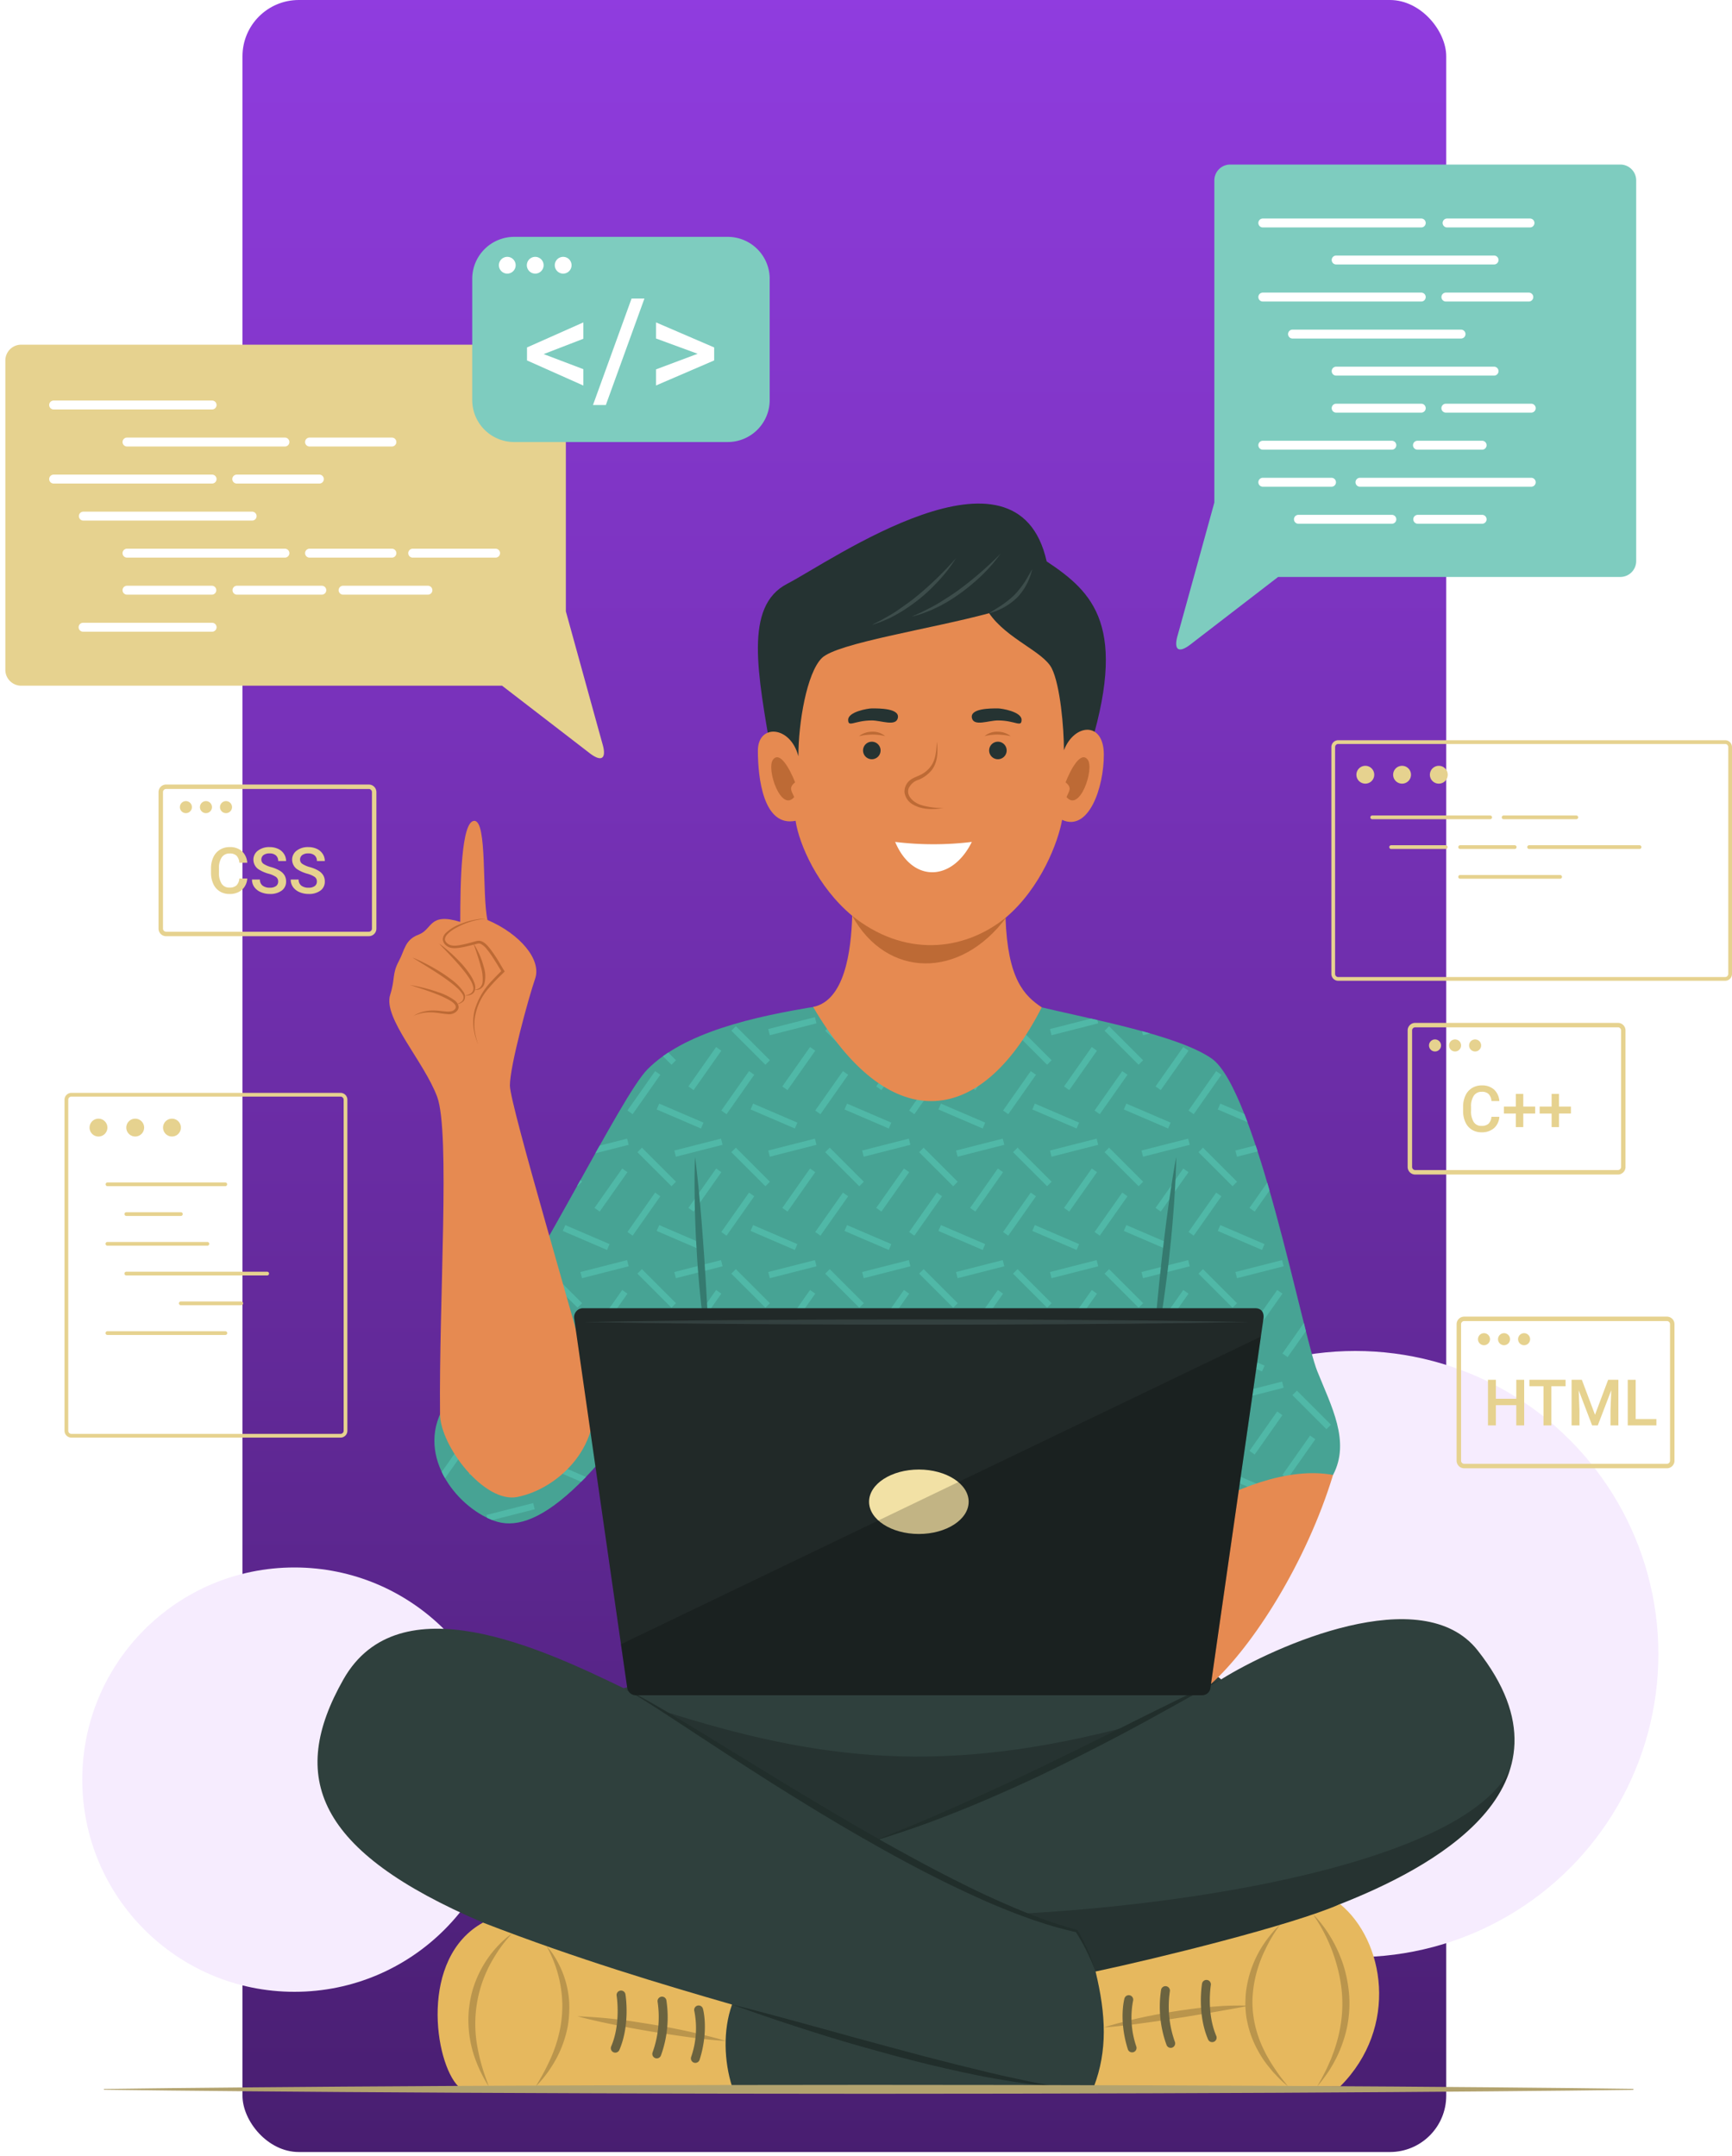 <svg xmlns="http://www.w3.org/2000/svg" xmlns:xlink="http://www.w3.org/1999/xlink" width="400" height="498" viewBox="0 0 400 498">
  <defs>
    <clipPath id="clip-path">
      <rect id="Rectángulo_423822" data-name="Rectángulo 423822" width="400" height="498" transform="translate(180 290)" fill="#5c2c88" opacity="0.52"/>
    </clipPath>
    <linearGradient id="linear-gradient" x1="0.5" x2="0.5" y2="1" gradientUnits="objectBoundingBox">
      <stop offset="0" stop-color="#903cdf"/>
      <stop offset="1" stop-color="#481e70"/>
    </linearGradient>
    <filter id="Elipse_14074" x="10" y="353" width="116" height="116" filterUnits="userSpaceOnUse">
      <feOffset dy="3" input="SourceAlpha"/>
      <feGaussianBlur stdDeviation="3" result="blur"/>
      <feFlood flood-opacity="0.161"/>
      <feComposite operator="in" in2="blur"/>
      <feComposite in="SourceGraphic"/>
    </filter>
    <filter id="Elipse_13845" x="234" y="303" width="158" height="158" filterUnits="userSpaceOnUse">
      <feOffset dy="3" input="SourceAlpha"/>
      <feGaussianBlur stdDeviation="3" result="blur-2"/>
      <feFlood flood-opacity="0.161"/>
      <feComposite operator="in" in2="blur-2"/>
      <feComposite in="SourceGraphic"/>
    </filter>
    <clipPath id="clip-path-2">
      <rect id="Rectángulo_424806" data-name="Rectángulo 424806" width="398.767" height="445.554" fill="none"/>
    </clipPath>
    <clipPath id="clip-path-3">
      <rect id="Rectángulo_424565" data-name="Rectángulo 424565" width="398.767" height="445.555" fill="none"/>
    </clipPath>
    <clipPath id="clip-path-4">
      <rect id="Rectángulo_424564" data-name="Rectángulo 424564" width="195.618" height="60.255" fill="none"/>
    </clipPath>
    <clipPath id="clip-path-5">
      <path id="Trazado_1067242" data-name="Trazado 1067242" d="M647.581,1095.3c-15.824,2.493-31.421,6.23-39.787,14.6-6.372,6.373-25.7,47.325-46.454,77.038-7.734,11.4,2.035,24.016,10.99,27.272s22.794-5.746,48.845-48.485c2.442,18.317,5.291,52.15,5.291,69.245h94.026c18.317-18.317,34.6-27.271,45.588-31.342,4.071-7.734-.407-15.875-3.663-24.016s-14.1-65.057-24.393-72.173c-7.763-5.368-27.2-8.93-40.682-12.135Z" transform="translate(-558.533 -1095.299)" fill="none"/>
    </clipPath>
    <clipPath id="clip-path-7">
      <rect id="Rectángulo_424803" data-name="Rectángulo 424803" width="147.785" height="82.821" fill="none"/>
    </clipPath>
  </defs>
  <g id="Enmascarar_grupo_1211600" data-name="Enmascarar grupo 1211600" transform="translate(-180 -290)" clip-path="url(#clip-path)">
    <rect id="Rectángulo_423349" data-name="Rectángulo 423349" width="278" height="497" rx="13" transform="translate(236 290)" fill="url(#linear-gradient)"/>
    <g transform="matrix(1, 0, 0, 1, 180, 290)" filter="url(#Elipse_14074)">
      <circle id="Elipse_14074-2" data-name="Elipse 14074" cx="49" cy="49" r="49" transform="translate(19 359)" fill="#f6ecfe"/>
    </g>
    <g transform="matrix(1, 0, 0, 1, 180, 290)" filter="url(#Elipse_13845)">
      <circle id="Elipse_13845-2" data-name="Elipse 13845" cx="70" cy="70" r="70" transform="translate(243 309)" fill="#f6ecfe"/>
    </g>
    <g id="Grupo_1230362" data-name="Grupo 1230362" transform="translate(181.233 327.998)">
      <g id="Grupo_1230361" data-name="Grupo 1230361" clip-path="url(#clip-path-2)">
        <g id="Grupo_1230353" data-name="Grupo 1230353" transform="translate(0 -0.001)">
          <g id="Grupo_1230352" data-name="Grupo 1230352" clip-path="url(#clip-path-3)">
            <path id="Trazado_1067172" data-name="Trazado 1067172" d="M1937.871,1534.838h-46.818a1.752,1.752,0,0,1-1.75-1.75v-31.526a1.752,1.752,0,0,1,1.75-1.75h46.818a1.752,1.752,0,0,1,1.749,1.75v31.526a1.752,1.752,0,0,1-1.749,1.75m-46.818-34a.721.721,0,0,0-.72.72v31.526a.721.721,0,0,0,.72.72h46.818a.721.721,0,0,0,.72-.72v-31.526a.721.721,0,0,0-.72-.72Z" transform="translate(-1554.136 -1233.741)" fill="#e6d28f"/>
            <path id="Trazado_1067173" data-name="Trazado 1067173" d="M1938.473,1592.6h-1.823v-4.674h-4.71v4.674h-1.83v-10.534h1.83v4.384h4.71v-4.384h1.823Z" transform="translate(-1587.703 -1301.405)" fill="#e6d28f"/>
            <path id="Trazado_1067174" data-name="Trazado 1067174" d="M1992.423,1583.545h-3.285v9.058h-1.816v-9.058h-3.256v-1.476h8.357Z" transform="translate(-1632.088 -1301.405)" fill="#e6d28f"/>
            <path id="Trazado_1067175" data-name="Trazado 1067175" d="M2041.335,1582.069l3.039,8.074,3.031-8.074h2.366V1592.6h-1.824v-3.473l.181-4.645-3.111,8.118h-1.31l-3.1-8.111.181,4.638v3.473h-1.823v-10.534Z" transform="translate(-1677.245 -1301.405)" fill="#e6d28f"/>
            <path id="Trazado_1067176" data-name="Trazado 1067176" d="M2113.917,1591.143h4.783v1.461h-6.613V1582.07h1.83Z" transform="translate(-1737.397 -1301.406)" fill="#e6d28f"/>
            <path id="Trazado_1067177" data-name="Trazado 1067177" d="M1972.094,1522.757a1.389,1.389,0,1,1-1.389-1.389,1.389,1.389,0,0,1,1.389,1.389" transform="translate(-1619.954 -1251.473)" fill="#e6d28f"/>
            <path id="Trazado_1067178" data-name="Trazado 1067178" d="M1945.991,1522.757a1.389,1.389,0,1,1-1.389-1.389,1.389,1.389,0,0,1,1.389,1.389" transform="translate(-1598.482 -1251.473)" fill="#e6d28f"/>
            <path id="Trazado_1067179" data-name="Trazado 1067179" d="M1919.892,1522.757a1.389,1.389,0,1,1-1.389-1.389,1.389,1.389,0,0,1,1.389,1.389" transform="translate(-1577.013 -1251.473)" fill="#e6d28f"/>
            <path id="Trazado_1067180" data-name="Trazado 1067180" d="M247.99,842.18H201.173a1.752,1.752,0,0,1-1.75-1.75V808.9a1.752,1.752,0,0,1,1.75-1.75H247.99a1.752,1.752,0,0,1,1.75,1.75v31.526a1.752,1.752,0,0,1-1.75,1.75m-46.817-34a.721.721,0,0,0-.72.72v31.526a.721.721,0,0,0,.72.72H247.99a.721.721,0,0,0,.72-.72V808.9a.721.721,0,0,0-.72-.72Z" transform="translate(-164.045 -663.963)" fill="#e6d28f"/>
            <path id="Trazado_1067181" data-name="Trazado 1067181" d="M276.1,895.846a3.8,3.8,0,0,1-1.245,2.63,4.242,4.242,0,0,1-2.887.944,4.108,4.108,0,0,1-2.218-.6,3.915,3.915,0,0,1-1.48-1.7,6.123,6.123,0,0,1-.543-2.554v-.984a6.166,6.166,0,0,1,.528-2.626,3.979,3.979,0,0,1,1.516-1.751,4.226,4.226,0,0,1,2.283-.615,4.072,4.072,0,0,1,2.807.944,3.945,3.945,0,0,1,1.237,2.673h-1.823a2.6,2.6,0,0,0-.662-1.639,2.188,2.188,0,0,0-1.559-.5,2.137,2.137,0,0,0-1.834.873,4.362,4.362,0,0,0-.655,2.56v.934a4.627,4.627,0,0,0,.611,2.607,2.029,2.029,0,0,0,1.791.9,2.366,2.366,0,0,0,1.621-.485,2.528,2.528,0,0,0,.687-1.613Z" transform="translate(-220.23 -730.956)" fill="#e6d28f"/>
            <path id="Trazado_1067182" data-name="Trazado 1067182" d="M327.152,896.562a1.272,1.272,0,0,0-.488-1.071,5.882,5.882,0,0,0-1.762-.76,8.507,8.507,0,0,1-2.026-.854,2.7,2.7,0,0,1-1.44-2.359,2.567,2.567,0,0,1,1.038-2.1,4.2,4.2,0,0,1,2.7-.825,4.553,4.553,0,0,1,1.961.405,3.218,3.218,0,0,1,1.353,1.154,2.959,2.959,0,0,1,.492,1.66h-1.823a1.651,1.651,0,0,0-.517-1.292,2.135,2.135,0,0,0-1.479-.467,2.229,2.229,0,0,0-1.393.384,1.276,1.276,0,0,0-.5,1.071,1.154,1.154,0,0,0,.535.966,6.158,6.158,0,0,0,1.765.752,8.125,8.125,0,0,1,1.975.832,3.148,3.148,0,0,1,1.093,1.071,2.792,2.792,0,0,1,.347,1.415,2.507,2.507,0,0,1-1.009,2.094,4.378,4.378,0,0,1-2.739.778,5.147,5.147,0,0,1-2.1-.423,3.532,3.532,0,0,1-1.491-1.169,2.914,2.914,0,0,1-.532-1.737h1.83a1.7,1.7,0,0,0,.593,1.389,2.6,2.6,0,0,0,1.7.492,2.256,2.256,0,0,0,1.436-.387,1.249,1.249,0,0,0,.481-1.024" transform="translate(-264.145 -730.956)" fill="#e6d28f"/>
            <path id="Trazado_1067183" data-name="Trazado 1067183" d="M377.562,896.562a1.272,1.272,0,0,0-.488-1.071,5.881,5.881,0,0,0-1.762-.76,8.509,8.509,0,0,1-2.026-.854,2.7,2.7,0,0,1-1.44-2.359,2.567,2.567,0,0,1,1.038-2.1,4.2,4.2,0,0,1,2.7-.825,4.554,4.554,0,0,1,1.961.405,3.218,3.218,0,0,1,1.353,1.154,2.958,2.958,0,0,1,.492,1.66h-1.823a1.651,1.651,0,0,0-.517-1.292,2.135,2.135,0,0,0-1.479-.467,2.23,2.23,0,0,0-1.393.384,1.276,1.276,0,0,0-.5,1.071,1.155,1.155,0,0,0,.535.966,6.162,6.162,0,0,0,1.765.752,8.121,8.121,0,0,1,1.975.832,3.146,3.146,0,0,1,1.093,1.071,2.79,2.79,0,0,1,.347,1.415,2.507,2.507,0,0,1-1.009,2.094,4.378,4.378,0,0,1-2.739.778,5.146,5.146,0,0,1-2.1-.423,3.531,3.531,0,0,1-1.491-1.169,2.913,2.913,0,0,1-.532-1.737h1.83a1.7,1.7,0,0,0,.593,1.389,2.6,2.6,0,0,0,1.7.492,2.256,2.256,0,0,0,1.436-.387,1.248,1.248,0,0,0,.481-1.024" transform="translate(-305.612 -730.956)" fill="#e6d28f"/>
            <path id="Trazado_1067184" data-name="Trazado 1067184" d="M282.213,830.1a1.389,1.389,0,1,1-1.389-1.389,1.389,1.389,0,0,1,1.389,1.389" transform="translate(-229.862 -681.694)" fill="#e6d28f"/>
            <path id="Trazado_1067185" data-name="Trazado 1067185" d="M256.111,830.1a1.389,1.389,0,1,1-1.389-1.389,1.389,1.389,0,0,1,1.389,1.389" transform="translate(-208.391 -681.694)" fill="#e6d28f"/>
            <path id="Trazado_1067186" data-name="Trazado 1067186" d="M230.009,830.1a1.389,1.389,0,1,1-1.389-1.389,1.389,1.389,0,0,1,1.389,1.389" transform="translate(-186.92 -681.694)" fill="#e6d28f"/>
            <path id="Trazado_1067187" data-name="Trazado 1067187" d="M1874.118,1152.436H1827.3a1.752,1.752,0,0,1-1.75-1.75v-31.526a1.752,1.752,0,0,1,1.75-1.749h46.817a1.751,1.751,0,0,1,1.75,1.749v31.526a1.752,1.752,0,0,1-1.75,1.75m-46.817-34a.721.721,0,0,0-.72.72v31.526a.721.721,0,0,0,.72.72h46.817a.721.721,0,0,0,.72-.72v-31.526a.721.721,0,0,0-.72-.72Z" transform="translate(-1501.693 -919.178)" fill="#e6d28f"/>
            <path id="Trazado_1067188" data-name="Trazado 1067188" d="M1906.1,1206.1a3.805,3.805,0,0,1-1.245,2.63,4.242,4.242,0,0,1-2.886.944,4.108,4.108,0,0,1-2.218-.6,3.915,3.915,0,0,1-1.479-1.7,6.123,6.123,0,0,1-.543-2.554v-.984a6.17,6.17,0,0,1,.528-2.626,3.982,3.982,0,0,1,1.516-1.751,4.228,4.228,0,0,1,2.282-.615,4.071,4.071,0,0,1,2.807.944,3.945,3.945,0,0,1,1.238,2.673h-1.823a2.607,2.607,0,0,0-.662-1.639,2.189,2.189,0,0,0-1.56-.5,2.138,2.138,0,0,0-1.834.872,4.365,4.365,0,0,0-.655,2.56v.934a4.628,4.628,0,0,0,.611,2.607,2.029,2.029,0,0,0,1.791.9,2.366,2.366,0,0,0,1.62-.485,2.529,2.529,0,0,0,.688-1.614Z" transform="translate(-1561.064 -986.171)" fill="#e6d28f"/>
            <path id="Trazado_1067189" data-name="Trazado 1067189" d="M1955.339,1212.792h2.749v1.606h-2.749v3.133h-1.708V1214.4h-2.764v-1.606h2.764v-2.93h1.708Z" transform="translate(-1604.779 -995.228)" fill="#e6d28f"/>
            <path id="Trazado_1067190" data-name="Trazado 1067190" d="M2001.873,1212.792h2.749v1.606h-2.749v3.133h-1.707V1214.4H1997.4v-1.606h2.764v-2.93h1.707Z" transform="translate(-1643.057 -995.228)" fill="#e6d28f"/>
            <path id="Trazado_1067191" data-name="Trazado 1067191" d="M1908.34,1140.354a1.389,1.389,0,1,1-1.389-1.389,1.389,1.389,0,0,1,1.389,1.389" transform="translate(-1567.51 -936.909)" fill="#e6d28f"/>
            <path id="Trazado_1067192" data-name="Trazado 1067192" d="M1882.238,1140.354a1.389,1.389,0,1,1-1.389-1.389,1.389,1.389,0,0,1,1.389,1.389" transform="translate(-1546.038 -936.909)" fill="#e6d28f"/>
            <path id="Trazado_1067193" data-name="Trazado 1067193" d="M1856.138,1140.354a1.389,1.389,0,1,1-1.389-1.389,1.389,1.389,0,0,1,1.389,1.389" transform="translate(-1524.569 -936.909)" fill="#e6d28f"/>
            <path id="Trazado_1067194" data-name="Trazado 1067194" d="M140.793,1288.148H78.633a1.584,1.584,0,0,1-1.582-1.582v-76.454a1.584,1.584,0,0,1,1.582-1.582h62.16a1.584,1.584,0,0,1,1.582,1.582v76.454a1.584,1.584,0,0,1-1.582,1.582m-62.16-78.755a.72.72,0,0,0-.719.719v76.454a.72.72,0,0,0,.719.719h62.16a.72.72,0,0,0,.719-.719v-76.454a.72.72,0,0,0-.719-.719Z" transform="translate(-63.382 -994.133)" fill="#e6d28f"/>
            <path id="Trazado_1067195" data-name="Trazado 1067195" d="M113.768,1244.185a2.06,2.06,0,1,1-2.059-2.06,2.06,2.06,0,0,1,2.059,2.06" transform="translate(-90.197 -1021.768)" fill="#e6d28f"/>
            <path id="Trazado_1067196" data-name="Trazado 1067196" d="M161.6,1244.185a2.059,2.059,0,1,1-2.059-2.06,2.059,2.059,0,0,1,2.059,2.06" transform="translate(-129.546 -1021.768)" fill="#e6d28f"/>
            <path id="Trazado_1067197" data-name="Trazado 1067197" d="M209.439,1244.185a2.059,2.059,0,1,1-2.059-2.06,2.059,2.059,0,0,1,2.059,2.06" transform="translate(-168.896 -1021.768)" fill="#e6d28f"/>
            <path id="Trazado_1067198" data-name="Trazado 1067198" d="M158.11,1326.009H130.867a.432.432,0,0,1,0-.863H158.11a.432.432,0,0,1,0,.863" transform="translate(-107.296 -1090.061)" fill="#e6d28f"/>
            <path id="Trazado_1067199" data-name="Trazado 1067199" d="M168.089,1364.746h-12.6a.431.431,0,1,1,0-.863h12.6a.431.431,0,1,1,0,.863" transform="translate(-127.546 -1121.926)" fill="#e6d28f"/>
            <path id="Trazado_1067200" data-name="Trazado 1067200" d="M153.959,1403.482H130.867a.431.431,0,1,1,0-.863h23.091a.431.431,0,1,1,0,.863" transform="translate(-107.296 -1153.79)" fill="#e6d28f"/>
            <path id="Trazado_1067201" data-name="Trazado 1067201" d="M188.016,1442.217H155.484a.431.431,0,0,1,0-.863h32.531a.431.431,0,1,1,0,.863" transform="translate(-127.546 -1185.653)" fill="#e6d28f"/>
            <path id="Trazado_1067202" data-name="Trazado 1067202" d="M240.456,1480.951h-13.92a.432.432,0,1,1,0-.863h13.92a.432.432,0,1,1,0,.863" transform="translate(-185.993 -1217.516)" fill="#e6d28f"/>
            <path id="Trazado_1067203" data-name="Trazado 1067203" d="M158.11,1519.689H130.867a.431.431,0,1,1,0-.863H158.11a.431.431,0,1,1,0,.863" transform="translate(-107.296 -1249.381)" fill="#e6d28f"/>
            <path id="Trazado_1067204" data-name="Trazado 1067204" d="M1817.195,805h-89.361a1.584,1.584,0,0,1-1.582-1.582V751.025a1.584,1.584,0,0,1,1.582-1.582h89.361a1.584,1.584,0,0,1,1.582,1.582v52.392a1.584,1.584,0,0,1-1.582,1.582m-89.361-54.693a.72.72,0,0,0-.719.719v52.392a.72.72,0,0,0,.719.719h89.361a.72.72,0,0,0,.719-.719V751.025a.72.72,0,0,0-.719-.719Z" transform="translate(-1420.01 -616.489)" fill="#e6d28f"/>
            <path id="Trazado_1067205" data-name="Trazado 1067205" d="M1762.97,784.82a2.06,2.06,0,1,1-2.059-2.06,2.059,2.059,0,0,1,2.059,2.06" transform="translate(-1446.826 -643.895)" fill="#e6d28f"/>
            <path id="Trazado_1067206" data-name="Trazado 1067206" d="M1810.805,784.82a2.06,2.06,0,1,1-2.06-2.06,2.059,2.059,0,0,1,2.06,2.06" transform="translate(-1486.175 -643.895)" fill="#e6d28f"/>
            <path id="Trazado_1067207" data-name="Trazado 1067207" d="M1858.639,784.82a2.06,2.06,0,1,1-2.059-2.06,2.059,2.059,0,0,1,2.059,2.06" transform="translate(-1525.523 -643.895)" fill="#e6d28f"/>
            <path id="Trazado_1067208" data-name="Trazado 1067208" d="M1804.679,848.287h-27.242a.431.431,0,1,1,0-.863h27.242a.431.431,0,1,1,0,.863" transform="translate(-1461.76 -697.088)" fill="#e6d28f"/>
            <path id="Trazado_1067209" data-name="Trazado 1067209" d="M1965.29,848.287h-16.783a.431.431,0,1,1,0-.863h16.783a.431.431,0,1,1,0,.863" transform="translate(-1602.481 -697.088)" fill="#e6d28f"/>
            <path id="Trazado_1067210" data-name="Trazado 1067210" d="M1814.658,887.026h-12.6a.431.431,0,0,1,0-.863h12.6a.431.431,0,1,1,0,.863" transform="translate(-1482.009 -728.955)" fill="#e6d28f"/>
            <path id="Trazado_1067211" data-name="Trazado 1067211" d="M1904.485,887.026h-12.6a.431.431,0,0,1,0-.863h12.6a.431.431,0,1,1,0,.863" transform="translate(-1555.901 -728.955)" fill="#e6d28f"/>
            <path id="Trazado_1067212" data-name="Trazado 1067212" d="M2007.206,887.026h-25.5a.431.431,0,1,1,0-.863h25.5a.431.431,0,0,1,0,.863" transform="translate(-1629.792 -728.955)" fill="#e6d28f"/>
            <path id="Trazado_1067213" data-name="Trazado 1067213" d="M1914.97,925.766H1891.88a.431.431,0,1,1,0-.863h23.091a.431.431,0,1,1,0,.863" transform="translate(-1555.9 -760.822)" fill="#e6d28f"/>
            <path id="Trazado_1067214" data-name="Trazado 1067214" d="M477.089,1909.614c-18.927-9.158-51.9-24.626-64.719-2.036s-6.356,39.687,32.234,56.172c23.569,23.569,51.717,32.055,57.518,37.855H585.7c32.429-18.927,42.188-34.8,56.846-42.128,20.153-7.937,56.99-26.662,31.754-58.614-12.806-16.214-46.81-1.018-59.224,6.716-8.548-8.547-93.416-10.786-137.986,2.036" transform="translate(-334.291 -1557.728)" fill="#2f403d"/>
            <g id="Grupo_1230351" data-name="Grupo 1230351" transform="translate(151.93 357.161)" opacity="0.2">
              <g id="Grupo_1230350" data-name="Grupo 1230350">
                <g id="Grupo_1230349" data-name="Grupo 1230349" clip-path="url(#clip-path-4)">
                  <path id="Trazado_1067215" data-name="Trazado 1067215" d="M856.414,2013.273c36.071,11.474,64.676,14.968,108.288,3.336-19.614,9.854-46.464,22.974-59.485,26.611-9.66-5.666-35.452-20.417-48.8-29.947" transform="translate(-856.414 -2013.273)"/>
                  <path id="Trazado_1067216" data-name="Trazado 1067216" d="M1320.306,2122c5.8,1.789,9,2.922,13.291,4.029a65.657,65.657,0,0,1,4.266,9.31c2.749.75,25.624-2.758,48.331-10.408a52.246,52.246,0,0,1,8.141-5.161c13.508-5.32,34.51-15.487,39.293-31.234-9.89,20.179-66.532,30.969-113.322,33.466" transform="translate(-1238.01 -2075.184)"/>
                </g>
              </g>
            </g>
            <path id="Trazado_1067217" data-name="Trazado 1067217" d="M1020.84,2414.309c-2.107-.173-4.211-.355-6.307-.633-1.261-.167-2.526-.317-3.781-.522-1.277-.209-2.552-.429-3.828-.644-2.618-.441-5.232-.974-7.826-1.54s-5.212-1.168-7.807-1.794c-5.253-1.267-10.454-2.721-15.655-4.182-5.077-1.426-10.114-3.015-15.128-4.647q-6.867-2.236-13.665-4.678-.4-.143-.8-.288c4.412,1.07,8.792,2.268,13.174,3.455,5.122,1.388,10.233,2.814,15.35,4.218q7.842,2.151,15.7,4.237c2.566.633,5.115,1.333,7.68,1.966s5.143,1.269,7.719,1.887q3.813.915,7.66,1.7c1.243.257,2.482.532,3.731.758,1.073.193,2.145.389,3.216.6l.564.109" transform="translate(-778.216 -1970.434)" fill="#212e2b"/>
            <path id="Trazado_1067218" data-name="Trazado 1067218" d="M804.94,1983.535c2.406,1.108,4.716,2.4,7.014,3.719,2.344,1.341,4.661,2.728,6.974,4.119,1.953,1.174,3.9,2.366,5.84,3.554q2.624,1.6,5.242,3.213,2.331,1.435,4.668,2.859c2.827,1.73,5.65,3.466,8.484,5.184,1.8,1.093,3.612,2.174,5.418,3.26q4.186,2.518,8.4,4.979c1.666.975,3.342,1.93,5.015,2.892,1.379.793,2.76,1.585,4.15,2.359,3.136,1.745,6.282,3.471,9.453,5.149q3.922,2.083,7.9,4.05c1.973.98,3.957,1.949,5.964,2.86q2.8,1.27,5.613,2.479c2.362,1.014,4.759,1.935,7.171,2.82,2.256.827,4.552,1.524,6.86,2.188.18.052.37.091.546.157.213.08.293.341.4.528.163.29.321.582.478.876.416.776.8,1.568,1.178,2.362a33.736,33.736,0,0,1,1.3,3.116c.324.9.623,1.8.915,2.709a54.2,54.2,0,0,0-2.716-6c-.582-1.081-1.217-2.129-1.857-3.177l.176.13c-2.2-.533-4.384-1.084-6.55-1.735-.6-.182-1.2-.391-1.8-.589-.755-.249-1.517-.484-2.263-.759-1.345-.495-2.7-.965-4.031-1.493-2.268-.9-4.538-1.807-6.764-2.807-3.156-1.417-6.29-2.871-9.389-4.411-2.664-1.324-5.313-2.674-7.935-4.082-2.057-1.1-4.112-2.214-6.147-3.358q-3.688-2.074-7.349-4.195-4.911-2.856-9.753-5.832-6.956-4.257-13.81-8.682c-2.3-1.481-4.6-2.958-6.885-4.458l-4.2-2.753q-2.616-1.715-5.231-3.431c-2.9-1.913-5.817-3.811-8.775-5.638-1.218-.753-2.457-1.463-3.705-2.163,2.255,1.038.541.3,0,0" transform="translate(-662.142 -1631.65)" fill="#212e2b"/>
            <path id="Trazado_1067219" data-name="Trazado 1067219" d="M1131.511,2009.318c4.154-1.712,8.348-3.334,12.467-5.13,2.4-1.047,4.813-2.075,7.2-3.147q3.628-1.626,7.245-3.277,7.374-3.385,14.664-6.948,7.255-3.524,14.467-7.134c4.632-2.308,9.255-4.634,13.909-6.9,3.342-1.626,6.7-3.216,10.1-4.725-3.4,1.9-6.786,3.81-10.186,5.7-4.58,2.552-9.172,5.09-13.816,7.526q-7.125,3.736-14.337,7.288c-4.837,2.389-9.761,4.611-14.709,6.758q-7.205,3.126-14.574,5.852c-4.1,1.512-8.252,2.856-12.429,4.131" transform="translate(-930.778 -1622.21)" fill="#212e2b"/>
            <path id="Trazado_1067220" data-name="Trazado 1067220" d="M630.735,2326.545H567.543c-5.553-5.552-9.1-29.713,5.675-37.855,21.8,8.447,41.318,14.247,57.518,18.927-2.137,5.954-1.832,13.127,0,18.927" transform="translate(-462.904 -1882.669)" fill="#e6b85e"/>
            <path id="Trazado_1067221" data-name="Trazado 1067221" d="M612.923,2303.029a30.607,30.607,0,0,0-4.079,5.378,29.885,29.885,0,0,0-3.158,6.976,29.323,29.323,0,0,0-.881,13.127,44.266,44.266,0,0,0,1.257,5.458c.429,1.481.989,2.917,1.5,4.371a31.664,31.664,0,0,1-3-5.97,26.422,26.422,0,0,1-1.626-11.605,29.717,29.717,0,0,1,.534-3.372,21.971,21.971,0,0,1,.742-2.555,24.272,24.272,0,0,1,1.546-3.53,24.92,24.92,0,0,1,3.532-5.047,23.016,23.016,0,0,1,1.87-1.862,13.361,13.361,0,0,1,1.759-1.368" transform="translate(-495.901 -1894.465)" fill="#ba954c"/>
            <path id="Trazado_1067222" data-name="Trazado 1067222" d="M692.973,2319.247a12.875,12.875,0,0,1,1.849,2.4,22.38,22.38,0,0,1,1.7,3.26,22.129,22.129,0,0,1,1.709,7.4,26.816,26.816,0,0,1-.3,5.273A26.248,26.248,0,0,1,695.38,2345a28.816,28.816,0,0,1-4.876,6.684c.495-.869,1.012-1.723,1.5-2.6.626-1.128,1.207-2.273,1.741-3.447a32.142,32.142,0,0,0,2.389-7.318,28.788,28.788,0,0,0,.509-5.579,28.641,28.641,0,0,0-2.4-10.957,22.148,22.148,0,0,0-1.265-2.535" transform="translate(-568.007 -1907.806)" fill="#ba954c"/>
            <path id="Trazado_1067223" data-name="Trazado 1067223" d="M744.71,2410.663a117.4,117.4,0,0,1,14.474,1.448c5.186.78,10.336,1.774,15.424,3.048,1.455.365,2.9.749,4.339,1.187-4.87-.265-9.695-1.012-14.511-1.74q-4-.6-7.978-1.362c-2.539-.484-5.078-.981-7.6-1.561-1.388-.32-2.776-.647-4.151-1.021" transform="translate(-612.597 -1983.004)" fill="#ba954c"/>
            <path id="Trazado_1067224" data-name="Trazado 1067224" d="M789.265,2391.335a1.03,1.03,0,0,1-.946-1.436c2.289-5.341,1.265-11.674,1.254-11.737a1.03,1.03,0,0,1,2.03-.343c.048.282,1.141,6.981-1.392,12.891a1.03,1.03,0,0,1-.947.624" transform="translate(-648.4 -1955.282)" fill="#6b633f"/>
            <path id="Trazado_1067225" data-name="Trazado 1067225" d="M843.267,2399.262a1.031,1.031,0,0,1-.972-1.369,24.077,24.077,0,0,0,1.171-11.661,1.03,1.03,0,0,1,2.016-.422,25.854,25.854,0,0,1-1.242,12.761,1.03,1.03,0,0,1-.972.691" transform="translate(-692.822 -1961.887)" fill="#6b633f"/>
            <path id="Trazado_1067226" data-name="Trazado 1067226" d="M893.519,2409.973a1.031,1.031,0,0,1-.983-1.339,20.292,20.292,0,0,0,.754-10.581,1.03,1.03,0,1,1,1.982-.558c.056.2,1.356,4.978-.772,11.756a1.03,1.03,0,0,1-.982.721" transform="translate(-734.159 -1971.555)" fill="#6b633f"/>
            <path id="Trazado_1067227" data-name="Trazado 1067227" d="M1417.537,2280.17c14.348-3.053,45.327-10.667,56.472-15.57,10.181,8.344,13.74,28.388,0,42.128h-56.846c3.122-8.242,2.817-16.485.375-26.559" transform="translate(-1165.754 -1862.853)" fill="#e6b85e"/>
            <path id="Trazado_1067228" data-name="Trazado 1067228" d="M1702.323,2277.979a17.035,17.035,0,0,1,1.925,2.136,28,28,0,0,1,2.089,3.014,31.533,31.533,0,0,1,3.125,6.953,30.952,30.952,0,0,1,1.224,6.706,27.623,27.623,0,0,1-.027,3.893,26.637,26.637,0,0,1-1.333,6.523,29.825,29.825,0,0,1-3.273,6.851,38.671,38.671,0,0,1-2.758,3.679c.459-.848.958-1.677,1.388-2.54.284-.57.6-1.13.863-1.711s.509-1.144.765-1.715c.279-.571.463-1.2.7-1.787s.407-1.187.6-1.783a34.478,34.478,0,0,0,.926-3.693,30.783,30.783,0,0,0,.1-11.229,38.416,38.416,0,0,0-5.5-14.073c-.261-.414-.526-.827-.812-1.223" transform="translate(-1400.326 -1873.859)" fill="#ba954c"/>
            <path id="Trazado_1067229" data-name="Trazado 1067229" d="M1622.308,2291.582a34.379,34.379,0,0,0-3.4,5.688,29.415,29.415,0,0,0-2.487,7.312,28.387,28.387,0,0,0-.42,3.147,20.272,20.272,0,0,0-.06,2.467c.031.476.044.955.087,1.43a27.533,27.533,0,0,0,.422,2.736,26.52,26.52,0,0,0,2.375,6.612c.25.558.578,1.078.875,1.611.311.556.646,1.088.995,1.62.674,1.029,1.371,2.047,2.128,3.017.444.569.9,1.129,1.342,1.7-.747-.646-1.508-1.287-2.194-2-.431-.446-.854-.9-1.282-1.348-.393-.468-.77-.948-1.162-1.416a23.009,23.009,0,0,1-2.145-3.2,24.212,24.212,0,0,1-1.614-3.41,23.759,23.759,0,0,1-1.048-3.634,16.082,16.082,0,0,1-.34-2.344c-.03-.466-.089-.944-.085-1.412.008-.889.03-1.77.1-2.657a25.37,25.37,0,0,1,5.581-13.426,17.428,17.428,0,0,1,2.326-2.5" transform="translate(-1327.917 -1885.049)" fill="#ba954c"/>
            <path id="Trazado_1067230" data-name="Trazado 1067230" d="M1429.885,2401.719c2.011-.656,4.06-1.182,6.114-1.688,2.531-.624,5.092-1.137,7.658-1.592q3.984-.706,8-1.185c1.286-.155,2.576-.266,3.867-.37,1.261-.1,2.526-.194,3.792-.214,1.371-.021,2.741-.03,4.111.014-2.209.483-4.446.83-6.669,1.239-1.271.233-2.547.44-3.822.647-1.324.215-2.643.461-3.968.666-5.191.8-10.38,1.622-15.606,2.167-1.157.121-2.314.235-3.474.316" transform="translate(-1176.22 -1971.48)" fill="#ba954c"/>
            <path id="Trazado_1067231" data-name="Trazado 1067231" d="M1558.961,2377.645a1.03,1.03,0,0,1-.947-.624c-2.533-5.91-1.439-12.608-1.392-12.891a1.03,1.03,0,0,1,2.031.344c-.017.1-1.028,6.412,1.254,11.736a1.03,1.03,0,0,1-.946,1.435" transform="translate(-1280.247 -1944.021)" fill="#6b633f"/>
            <path id="Trazado_1067232" data-name="Trazado 1067232" d="M1505.4,2385.573a1.029,1.029,0,0,1-.972-.691,25.844,25.844,0,0,1-1.242-12.761,1.03,1.03,0,0,1,2.016.421,24.253,24.253,0,0,0,1.17,11.662,1.029,1.029,0,0,1-.972,1.369" transform="translate(-1236.262 -1950.626)" fill="#6b633f"/>
            <path id="Trazado_1067233" data-name="Trazado 1067233" d="M1456.63,2396.287a1.03,1.03,0,0,1-.982-.721c-2.128-6.778-.828-11.556-.772-11.756a1.03,1.03,0,0,1,1.983.556,20.509,20.509,0,0,0,.754,10.583,1.031,1.031,0,0,1-.982,1.339" transform="translate(-1196.412 -1960.296)" fill="#6b633f"/>
            <path id="Trazado_1067234" data-name="Trazado 1067234" d="M647.58,1095.3c-15.824,2.493-31.421,6.23-39.787,14.6-6.372,6.373-25.7,47.325-46.454,77.038-7.734,11.4,2.035,24.015,10.99,27.272s22.794-5.746,48.845-48.485c2.442,18.317,5.291,52.15,5.291,69.245H720.49c18.317-18.317,34.6-27.271,45.588-31.342,4.071-7.734-.407-15.875-3.663-24.016s-14.1-65.057-24.393-72.173c-7.763-5.368-27.2-8.93-40.682-12.135Z" transform="translate(-459.448 -900.989)" fill="#47a394"/>
          </g>
        </g>
        <g id="Grupo_1230355" data-name="Grupo 1230355" transform="translate(99.085 194.309)">
          <g id="Grupo_1230354" data-name="Grupo 1230354" clip-path="url(#clip-path-5)">
            <rect id="Rectángulo_424566" data-name="Rectángulo 424566" width="1.472" height="11.125" transform="matrix(0.707, -0.707, 0.707, 0.707, 3.512, 5.729)" fill="#50b8a7"/>
            <rect id="Rectángulo_424567" data-name="Rectángulo 424567" width="1.472" height="11.125" transform="translate(7.965 23.922) rotate(-66.753)" fill="#50b8a7"/>
            <rect id="Rectángulo_424568" data-name="Rectángulo 424568" width="11.125" height="1.472" transform="translate(15.287 18.6) rotate(-54.864)" fill="#50b8a7"/>
            <rect id="Rectángulo_424569" data-name="Rectángulo 424569" width="11.125" height="1.472" transform="translate(12.037 5.348) rotate(-14.296)" fill="#50b8a7"/>
            <rect id="Rectángulo_424570" data-name="Rectángulo 424570" width="11.125" height="1.472" transform="translate(1.205 24.165) rotate(-54.901)" fill="#50b8a7"/>
            <rect id="Rectángulo_424571" data-name="Rectángulo 424571" width="1.473" height="11.126" transform="matrix(0.707, -0.707, 0.707, 0.707, 25.2, 5.729)" fill="#50b8a7"/>
            <rect id="Rectángulo_424572" data-name="Rectángulo 424572" width="1.472" height="11.125" transform="translate(29.655 23.922) rotate(-66.753)" fill="#50b8a7"/>
            <rect id="Rectángulo_424573" data-name="Rectángulo 424573" width="11.125" height="1.472" transform="matrix(0.576, -0.818, 0.818, 0.576, 36.977, 18.6)" fill="#50b8a7"/>
            <rect id="Rectángulo_424574" data-name="Rectángulo 424574" width="11.125" height="1.472" transform="translate(33.727 5.348) rotate(-14.296)" fill="#50b8a7"/>
            <rect id="Rectángulo_424575" data-name="Rectángulo 424575" width="11.126" height="1.472" transform="matrix(0.575, -0.818, 0.818, 0.575, 22.894, 24.164)" fill="#50b8a7"/>
            <rect id="Rectángulo_424576" data-name="Rectángulo 424576" width="1.472" height="11.125" transform="matrix(0.707, -0.707, 0.707, 0.707, 46.89, 5.729)" fill="#50b8a7"/>
            <rect id="Rectángulo_424577" data-name="Rectángulo 424577" width="1.472" height="11.125" transform="matrix(0.395, -0.919, 0.919, 0.395, 51.343, 23.922)" fill="#50b8a7"/>
            <rect id="Rectángulo_424578" data-name="Rectángulo 424578" width="11.125" height="1.472" transform="translate(58.665 18.6) rotate(-54.864)" fill="#50b8a7"/>
            <rect id="Rectángulo_424579" data-name="Rectángulo 424579" width="11.125" height="1.472" transform="translate(55.415 5.348) rotate(-14.296)" fill="#50b8a7"/>
            <rect id="Rectángulo_424580" data-name="Rectángulo 424580" width="11.125" height="1.472" transform="translate(44.583 24.165) rotate(-54.901)" fill="#50b8a7"/>
            <rect id="Rectángulo_424581" data-name="Rectángulo 424581" width="1.472" height="11.125" transform="matrix(0.707, -0.707, 0.707, 0.707, 68.578, 5.729)" fill="#50b8a7"/>
            <rect id="Rectángulo_424582" data-name="Rectángulo 424582" width="1.472" height="11.125" transform="translate(73.031 23.922) rotate(-66.753)" fill="#50b8a7"/>
            <rect id="Rectángulo_424583" data-name="Rectángulo 424583" width="11.125" height="1.472" transform="matrix(0.576, -0.818, 0.818, 0.576, 80.353, 18.6)" fill="#50b8a7"/>
            <rect id="Rectángulo_424584" data-name="Rectángulo 424584" width="11.125" height="1.472" transform="translate(77.103 5.348) rotate(-14.296)" fill="#50b8a7"/>
            <rect id="Rectángulo_424585" data-name="Rectángulo 424585" width="11.125" height="1.472" transform="matrix(0.575, -0.818, 0.818, 0.575, 66.272, 24.165)" fill="#50b8a7"/>
            <rect id="Rectángulo_424586" data-name="Rectángulo 424586" width="1.473" height="11.125" transform="translate(90.266 5.729) rotate(-45)" fill="#50b8a7"/>
            <rect id="Rectángulo_424587" data-name="Rectángulo 424587" width="1.472" height="11.125" transform="translate(94.72 23.922) rotate(-66.753)" fill="#50b8a7"/>
            <rect id="Rectángulo_424588" data-name="Rectángulo 424588" width="11.125" height="1.472" transform="translate(102.041 18.6) rotate(-54.864)" fill="#50b8a7"/>
            <rect id="Rectángulo_424589" data-name="Rectángulo 424589" width="11.125" height="1.472" transform="matrix(0.969, -0.247, 0.247, 0.969, 98.791, 5.348)" fill="#50b8a7"/>
            <rect id="Rectángulo_424590" data-name="Rectángulo 424590" width="11.125" height="1.472" transform="translate(87.959 24.165) rotate(-54.902)" fill="#50b8a7"/>
            <rect id="Rectángulo_424591" data-name="Rectángulo 424591" width="1.472" height="11.125" transform="translate(111.954 5.729) rotate(-45)" fill="#50b8a7"/>
            <rect id="Rectángulo_424592" data-name="Rectángulo 424592" width="1.472" height="11.125" transform="translate(116.408 23.922) rotate(-66.752)" fill="#50b8a7"/>
            <rect id="Rectángulo_424593" data-name="Rectángulo 424593" width="11.125" height="1.472" transform="translate(123.729 18.6) rotate(-54.864)" fill="#50b8a7"/>
            <rect id="Rectángulo_424594" data-name="Rectángulo 424594" width="11.125" height="1.472" transform="matrix(0.969, -0.247, 0.247, 0.969, 120.479, 5.348)" fill="#50b8a7"/>
            <rect id="Rectángulo_424595" data-name="Rectángulo 424595" width="11.125" height="1.473" transform="translate(109.648 24.165) rotate(-54.902)" fill="#50b8a7"/>
            <rect id="Rectángulo_424596" data-name="Rectángulo 424596" width="1.472" height="11.125" transform="translate(133.642 5.729) rotate(-44.999)" fill="#50b8a7"/>
            <rect id="Rectángulo_424597" data-name="Rectángulo 424597" width="1.472" height="11.125" transform="translate(138.096 23.922) rotate(-66.753)" fill="#50b8a7"/>
            <rect id="Rectángulo_424598" data-name="Rectángulo 424598" width="11.125" height="1.472" transform="translate(145.418 18.6) rotate(-54.864)" fill="#50b8a7"/>
            <rect id="Rectángulo_424599" data-name="Rectángulo 424599" width="11.125" height="1.472" transform="matrix(0.969, -0.247, 0.247, 0.969, 142.167, 5.348)" fill="#50b8a7"/>
            <rect id="Rectángulo_424600" data-name="Rectángulo 424600" width="11.125" height="1.473" transform="translate(131.336 24.164) rotate(-54.901)" fill="#50b8a7"/>
            <rect id="Rectángulo_424601" data-name="Rectángulo 424601" width="1.472" height="11.125" transform="translate(3.512 33.784) rotate(-45.001)" fill="#50b8a7"/>
            <rect id="Rectángulo_424602" data-name="Rectángulo 424602" width="1.472" height="11.125" transform="translate(7.965 51.977) rotate(-66.753)" fill="#50b8a7"/>
            <rect id="Rectángulo_424603" data-name="Rectángulo 424603" width="11.125" height="1.472" transform="translate(15.287 46.655) rotate(-54.864)" fill="#50b8a7"/>
            <rect id="Rectángulo_424604" data-name="Rectángulo 424604" width="11.125" height="1.472" transform="matrix(0.969, -0.247, 0.247, 0.969, 12.037, 33.403)" fill="#50b8a7"/>
            <rect id="Rectángulo_424605" data-name="Rectángulo 424605" width="11.125" height="1.472" transform="translate(1.205 52.22) rotate(-54.901)" fill="#50b8a7"/>
            <rect id="Rectángulo_424606" data-name="Rectángulo 424606" width="1.472" height="11.125" transform="translate(25.201 33.784) rotate(-45.007)" fill="#50b8a7"/>
            <rect id="Rectángulo_424607" data-name="Rectángulo 424607" width="1.473" height="11.125" transform="translate(29.655 51.977) rotate(-66.753)" fill="#50b8a7"/>
            <rect id="Rectángulo_424608" data-name="Rectángulo 424608" width="11.125" height="1.472" transform="translate(36.977 46.655) rotate(-54.863)" fill="#50b8a7"/>
            <rect id="Rectángulo_424609" data-name="Rectángulo 424609" width="11.125" height="1.472" transform="matrix(0.969, -0.247, 0.247, 0.969, 33.727, 33.403)" fill="#50b8a7"/>
            <rect id="Rectángulo_424610" data-name="Rectángulo 424610" width="11.126" height="1.472" transform="matrix(0.575, -0.818, 0.818, 0.575, 22.894, 52.22)" fill="#50b8a7"/>
            <rect id="Rectángulo_424611" data-name="Rectángulo 424611" width="1.472" height="11.125" transform="translate(46.89 33.784) rotate(-45.001)" fill="#50b8a7"/>
            <rect id="Rectángulo_424612" data-name="Rectángulo 424612" width="1.472" height="11.125" transform="matrix(0.395, -0.919, 0.919, 0.395, 51.343, 51.977)" fill="#50b8a7"/>
            <rect id="Rectángulo_424613" data-name="Rectángulo 424613" width="11.125" height="1.472" transform="matrix(0.576, -0.818, 0.818, 0.576, 58.665, 46.655)" fill="#50b8a7"/>
            <rect id="Rectángulo_424614" data-name="Rectángulo 424614" width="11.125" height="1.472" transform="matrix(0.969, -0.247, 0.247, 0.969, 55.415, 33.403)" fill="#50b8a7"/>
            <rect id="Rectángulo_424615" data-name="Rectángulo 424615" width="11.125" height="1.472" transform="translate(44.583 52.22) rotate(-54.901)" fill="#50b8a7"/>
            <rect id="Rectángulo_424616" data-name="Rectángulo 424616" width="1.472" height="11.125" transform="translate(68.578 33.784) rotate(-45.001)" fill="#50b8a7"/>
            <rect id="Rectángulo_424617" data-name="Rectángulo 424617" width="1.473" height="11.125" transform="translate(73.031 51.977) rotate(-66.753)" fill="#50b8a7"/>
            <rect id="Rectángulo_424618" data-name="Rectángulo 424618" width="11.125" height="1.472" transform="translate(80.353 46.655) rotate(-54.863)" fill="#50b8a7"/>
            <rect id="Rectángulo_424619" data-name="Rectángulo 424619" width="11.125" height="1.472" transform="matrix(0.969, -0.247, 0.247, 0.969, 77.103, 33.403)" fill="#50b8a7"/>
            <rect id="Rectángulo_424620" data-name="Rectángulo 424620" width="11.125" height="1.472" transform="matrix(0.575, -0.818, 0.818, 0.575, 66.272, 52.22)" fill="#50b8a7"/>
            <rect id="Rectángulo_424621" data-name="Rectángulo 424621" width="1.472" height="11.125" transform="matrix(0.707, -0.707, 0.707, 0.707, 90.266, 33.784)" fill="#50b8a7"/>
            <rect id="Rectángulo_424622" data-name="Rectángulo 424622" width="1.473" height="11.125" transform="translate(94.72 51.977) rotate(-66.753)" fill="#50b8a7"/>
            <rect id="Rectángulo_424623" data-name="Rectángulo 424623" width="11.125" height="1.472" transform="matrix(0.576, -0.818, 0.818, 0.576, 102.041, 46.655)" fill="#50b8a7"/>
            <rect id="Rectángulo_424624" data-name="Rectángulo 424624" width="11.125" height="1.472" transform="matrix(0.969, -0.247, 0.247, 0.969, 98.791, 33.403)" fill="#50b8a7"/>
            <rect id="Rectángulo_424625" data-name="Rectángulo 424625" width="11.125" height="1.472" transform="translate(87.96 52.22) rotate(-54.902)" fill="#50b8a7"/>
            <rect id="Rectángulo_424626" data-name="Rectángulo 424626" width="1.472" height="11.125" transform="matrix(0.707, -0.707, 0.707, 0.707, 111.954, 33.784)" fill="#50b8a7"/>
            <rect id="Rectángulo_424627" data-name="Rectángulo 424627" width="1.473" height="11.125" transform="translate(116.408 51.977) rotate(-66.752)" fill="#50b8a7"/>
            <rect id="Rectángulo_424628" data-name="Rectángulo 424628" width="11.125" height="1.472" transform="translate(123.729 46.655) rotate(-54.864)" fill="#50b8a7"/>
            <rect id="Rectángulo_424629" data-name="Rectángulo 424629" width="11.125" height="1.472" transform="translate(120.479 33.403) rotate(-14.294)" fill="#50b8a7"/>
            <rect id="Rectángulo_424630" data-name="Rectángulo 424630" width="11.125" height="1.472" transform="translate(109.648 52.22) rotate(-54.902)" fill="#50b8a7"/>
            <rect id="Rectángulo_424631" data-name="Rectángulo 424631" width="1.472" height="11.125" transform="matrix(0.707, -0.707, 0.707, 0.707, 133.642, 33.784)" fill="#50b8a7"/>
            <rect id="Rectángulo_424632" data-name="Rectángulo 424632" width="1.473" height="11.125" transform="translate(138.096 51.977) rotate(-66.753)" fill="#50b8a7"/>
            <rect id="Rectángulo_424633" data-name="Rectángulo 424633" width="11.125" height="1.472" transform="matrix(0.576, -0.818, 0.818, 0.576, 145.418, 46.655)" fill="#50b8a7"/>
            <rect id="Rectángulo_424634" data-name="Rectángulo 424634" width="11.125" height="1.472" transform="translate(142.167 33.403) rotate(-14.294)" fill="#50b8a7"/>
            <rect id="Rectángulo_424635" data-name="Rectángulo 424635" width="11.125" height="1.472" transform="translate(131.336 52.22) rotate(-54.901)" fill="#50b8a7"/>
            <rect id="Rectángulo_424636" data-name="Rectángulo 424636" width="1.472" height="11.125" transform="matrix(0.707, -0.707, 0.707, 0.707, 3.512, 61.839)" fill="#50b8a7"/>
            <rect id="Rectángulo_424637" data-name="Rectángulo 424637" width="1.472" height="11.125" transform="translate(7.966 80.032) rotate(-66.753)" fill="#50b8a7"/>
            <rect id="Rectángulo_424638" data-name="Rectángulo 424638" width="11.125" height="1.472" transform="translate(15.287 74.71) rotate(-54.865)" fill="#50b8a7"/>
            <rect id="Rectángulo_424639" data-name="Rectángulo 424639" width="11.125" height="1.472" transform="translate(12.037 61.459) rotate(-14.296)" fill="#50b8a7"/>
            <rect id="Rectángulo_424640" data-name="Rectángulo 424640" width="11.125" height="1.472" transform="matrix(0.575, -0.818, 0.818, 0.575, 1.205, 80.275)" fill="#50b8a7"/>
            <rect id="Rectángulo_424641" data-name="Rectángulo 424641" width="1.472" height="11.126" transform="matrix(0.707, -0.707, 0.707, 0.707, 25.201, 61.839)" fill="#50b8a7"/>
            <rect id="Rectángulo_424642" data-name="Rectángulo 424642" width="1.472" height="11.125" transform="translate(29.655 80.032) rotate(-66.753)" fill="#50b8a7"/>
            <rect id="Rectángulo_424643" data-name="Rectángulo 424643" width="11.125" height="1.472" transform="matrix(0.576, -0.818, 0.818, 0.576, 36.977, 74.71)" fill="#50b8a7"/>
            <rect id="Rectángulo_424644" data-name="Rectángulo 424644" width="11.125" height="1.472" transform="translate(33.727 61.459) rotate(-14.296)" fill="#50b8a7"/>
            <rect id="Rectángulo_424645" data-name="Rectángulo 424645" width="11.126" height="1.472" transform="translate(22.894 80.275) rotate(-54.894)" fill="#50b8a7"/>
            <rect id="Rectángulo_424646" data-name="Rectángulo 424646" width="1.472" height="11.125" transform="matrix(0.707, -0.707, 0.707, 0.707, 46.89, 61.839)" fill="#50b8a7"/>
            <rect id="Rectángulo_424647" data-name="Rectángulo 424647" width="1.472" height="11.125" transform="matrix(0.395, -0.919, 0.919, 0.395, 51.344, 80.032)" fill="#50b8a7"/>
            <rect id="Rectángulo_424648" data-name="Rectángulo 424648" width="11.125" height="1.472" transform="translate(58.665 74.71) rotate(-54.866)" fill="#50b8a7"/>
            <rect id="Rectángulo_424649" data-name="Rectángulo 424649" width="11.125" height="1.472" transform="translate(55.415 61.459) rotate(-14.296)" fill="#50b8a7"/>
            <rect id="Rectángulo_424650" data-name="Rectángulo 424650" width="11.125" height="1.472" transform="matrix(0.575, -0.818, 0.818, 0.575, 44.583, 80.275)" fill="#50b8a7"/>
            <rect id="Rectángulo_424651" data-name="Rectángulo 424651" width="1.472" height="11.125" transform="matrix(0.707, -0.707, 0.707, 0.707, 68.578, 61.839)" fill="#50b8a7"/>
            <rect id="Rectángulo_424652" data-name="Rectángulo 424652" width="1.472" height="11.125" transform="translate(73.031 80.032) rotate(-66.753)" fill="#50b8a7"/>
            <rect id="Rectángulo_424653" data-name="Rectángulo 424653" width="11.125" height="1.472" transform="translate(80.353 74.71) rotate(-54.864)" fill="#50b8a7"/>
            <rect id="Rectángulo_424654" data-name="Rectángulo 424654" width="11.125" height="1.472" transform="translate(77.103 61.459) rotate(-14.296)" fill="#50b8a7"/>
            <rect id="Rectángulo_424655" data-name="Rectángulo 424655" width="11.125" height="1.472" transform="matrix(0.575, -0.818, 0.818, 0.575, 66.272, 80.275)" fill="#50b8a7"/>
            <rect id="Rectángulo_424656" data-name="Rectángulo 424656" width="1.472" height="11.125" transform="translate(90.266 61.839) rotate(-45)" fill="#50b8a7"/>
            <rect id="Rectángulo_424657" data-name="Rectángulo 424657" width="1.472" height="11.125" transform="matrix(0.395, -0.919, 0.919, 0.395, 94.72, 80.032)" fill="#50b8a7"/>
            <rect id="Rectángulo_424658" data-name="Rectángulo 424658" width="11.125" height="1.472" transform="translate(102.042 74.71) rotate(-54.866)" fill="#50b8a7"/>
            <rect id="Rectángulo_424659" data-name="Rectángulo 424659" width="11.125" height="1.472" transform="matrix(0.969, -0.247, 0.247, 0.969, 98.791, 61.459)" fill="#50b8a7"/>
            <rect id="Rectángulo_424660" data-name="Rectángulo 424660" width="11.125" height="1.472" transform="matrix(0.575, -0.818, 0.818, 0.575, 87.96, 80.275)" fill="#50b8a7"/>
            <rect id="Rectángulo_424661" data-name="Rectángulo 424661" width="1.472" height="11.125" transform="translate(111.954 61.839) rotate(-45)" fill="#50b8a7"/>
            <rect id="Rectángulo_424662" data-name="Rectángulo 424662" width="1.472" height="11.125" transform="translate(116.408 80.032) rotate(-66.752)" fill="#50b8a7"/>
            <rect id="Rectángulo_424663" data-name="Rectángulo 424663" width="11.125" height="1.472" transform="translate(123.73 74.71) rotate(-54.865)" fill="#50b8a7"/>
            <rect id="Rectángulo_424664" data-name="Rectángulo 424664" width="11.125" height="1.472" transform="matrix(0.969, -0.247, 0.247, 0.969, 120.479, 61.459)" fill="#50b8a7"/>
            <rect id="Rectángulo_424665" data-name="Rectángulo 424665" width="11.125" height="1.472" transform="matrix(0.575, -0.818, 0.818, 0.575, 109.648, 80.275)" fill="#50b8a7"/>
            <rect id="Rectángulo_424666" data-name="Rectángulo 424666" width="1.472" height="11.125" transform="translate(133.642 61.839) rotate(-44.999)" fill="#50b8a7"/>
            <rect id="Rectángulo_424667" data-name="Rectángulo 424667" width="1.472" height="11.125" transform="matrix(0.395, -0.919, 0.919, 0.395, 138.096, 80.032)" fill="#50b8a7"/>
            <rect id="Rectángulo_424668" data-name="Rectángulo 424668" width="11.125" height="1.472" transform="translate(145.418 74.71) rotate(-54.866)" fill="#50b8a7"/>
            <rect id="Rectángulo_424669" data-name="Rectángulo 424669" width="11.125" height="1.472" transform="matrix(0.969, -0.247, 0.247, 0.969, 142.167, 61.459)" fill="#50b8a7"/>
            <rect id="Rectángulo_424670" data-name="Rectángulo 424670" width="11.125" height="1.473" transform="matrix(0.575, -0.818, 0.818, 0.575, 131.336, 80.275)" fill="#50b8a7"/>
            <rect id="Rectángulo_424671" data-name="Rectángulo 424671" width="1.472" height="11.125" transform="matrix(0.707, -0.707, 0.707, 0.707, 3.511, 89.894)" fill="#50b8a7"/>
            <rect id="Rectángulo_424672" data-name="Rectángulo 424672" width="1.472" height="11.125" transform="translate(7.966 108.087) rotate(-66.753)" fill="#50b8a7"/>
            <rect id="Rectángulo_424673" data-name="Rectángulo 424673" width="11.125" height="1.472" transform="matrix(0.576, -0.818, 0.818, 0.576, 15.287, 102.765)" fill="#50b8a7"/>
            <rect id="Rectángulo_424674" data-name="Rectángulo 424674" width="11.125" height="1.472" transform="translate(12.037 89.514) rotate(-14.296)" fill="#50b8a7"/>
            <rect id="Rectángulo_424675" data-name="Rectángulo 424675" width="11.125" height="1.472" transform="matrix(0.575, -0.818, 0.818, 0.575, 1.205, 108.33)" fill="#50b8a7"/>
            <rect id="Rectángulo_424676" data-name="Rectángulo 424676" width="1.473" height="11.126" transform="matrix(0.707, -0.707, 0.707, 0.707, 25.2, 89.894)" fill="#50b8a7"/>
            <rect id="Rectángulo_424677" data-name="Rectángulo 424677" width="1.472" height="11.125" transform="translate(29.655 108.087) rotate(-66.753)" fill="#50b8a7"/>
            <rect id="Rectángulo_424678" data-name="Rectángulo 424678" width="11.125" height="1.472" transform="matrix(0.576, -0.818, 0.818, 0.576, 36.977, 102.765)" fill="#50b8a7"/>
            <rect id="Rectángulo_424679" data-name="Rectángulo 424679" width="11.125" height="1.472" transform="translate(33.727 89.514) rotate(-14.296)" fill="#50b8a7"/>
            <rect id="Rectángulo_424680" data-name="Rectángulo 424680" width="11.126" height="1.473" transform="matrix(0.575, -0.818, 0.818, 0.575, 22.893, 108.329)" fill="#50b8a7"/>
            <rect id="Rectángulo_424681" data-name="Rectángulo 424681" width="1.472" height="11.125" transform="translate(46.89 89.894) rotate(-44.999)" fill="#50b8a7"/>
            <rect id="Rectángulo_424682" data-name="Rectángulo 424682" width="1.472" height="11.125" transform="matrix(0.395, -0.919, 0.919, 0.395, 51.344, 108.087)" fill="#50b8a7"/>
            <rect id="Rectángulo_424683" data-name="Rectángulo 424683" width="11.125" height="1.472" transform="translate(58.665 102.765) rotate(-54.865)" fill="#50b8a7"/>
            <rect id="Rectángulo_424684" data-name="Rectángulo 424684" width="11.125" height="1.472" transform="translate(55.415 89.514) rotate(-14.296)" fill="#50b8a7"/>
            <rect id="Rectángulo_424685" data-name="Rectángulo 424685" width="11.125" height="1.473" transform="matrix(0.575, -0.818, 0.818, 0.575, 44.583, 108.329)" fill="#50b8a7"/>
            <rect id="Rectángulo_424686" data-name="Rectángulo 424686" width="1.472" height="11.125" transform="translate(68.578 89.894) rotate(-44.999)" fill="#50b8a7"/>
            <rect id="Rectángulo_424687" data-name="Rectángulo 424687" width="1.472" height="11.125" transform="translate(73.032 108.087) rotate(-66.753)" fill="#50b8a7"/>
            <rect id="Rectángulo_424688" data-name="Rectángulo 424688" width="11.125" height="1.472" transform="matrix(0.576, -0.818, 0.818, 0.576, 80.353, 102.765)" fill="#50b8a7"/>
            <rect id="Rectángulo_424689" data-name="Rectángulo 424689" width="11.125" height="1.472" transform="translate(77.103 89.514) rotate(-14.296)" fill="#50b8a7"/>
            <rect id="Rectángulo_424690" data-name="Rectángulo 424690" width="11.125" height="1.472" transform="translate(66.272 108.33) rotate(-54.902)" fill="#50b8a7"/>
            <rect id="Rectángulo_424691" data-name="Rectángulo 424691" width="1.473" height="11.125" transform="translate(90.266 89.894) rotate(-45.001)" fill="#50b8a7"/>
            <rect id="Rectángulo_424692" data-name="Rectángulo 424692" width="1.472" height="11.125" transform="matrix(0.395, -0.919, 0.919, 0.395, 94.72, 108.087)" fill="#50b8a7"/>
            <rect id="Rectángulo_424693" data-name="Rectángulo 424693" width="11.125" height="1.472" transform="translate(102.042 102.765) rotate(-54.865)" fill="#50b8a7"/>
            <rect id="Rectángulo_424694" data-name="Rectángulo 424694" width="11.125" height="1.472" transform="matrix(0.969, -0.247, 0.247, 0.969, 98.791, 89.514)" fill="#50b8a7"/>
            <rect id="Rectángulo_424695" data-name="Rectángulo 424695" width="11.125" height="1.472" transform="translate(87.959 108.33) rotate(-54.902)" fill="#50b8a7"/>
            <rect id="Rectángulo_424696" data-name="Rectángulo 424696" width="1.472" height="11.125" transform="translate(111.954 89.894) rotate(-45.001)" fill="#50b8a7"/>
            <rect id="Rectángulo_424697" data-name="Rectángulo 424697" width="1.472" height="11.125" transform="translate(116.408 108.087) rotate(-66.752)" fill="#50b8a7"/>
            <rect id="Rectángulo_424698" data-name="Rectángulo 424698" width="11.125" height="1.472" transform="matrix(0.576, -0.818, 0.818, 0.576, 123.73, 102.765)" fill="#50b8a7"/>
            <rect id="Rectángulo_424699" data-name="Rectángulo 424699" width="11.125" height="1.472" transform="matrix(0.969, -0.247, 0.247, 0.969, 120.479, 89.514)" fill="#50b8a7"/>
            <rect id="Rectángulo_424700" data-name="Rectángulo 424700" width="11.125" height="1.473" transform="translate(109.648 108.329) rotate(-54.902)" fill="#50b8a7"/>
            <rect id="Rectángulo_424701" data-name="Rectángulo 424701" width="1.472" height="11.125" transform="translate(133.642 89.894) rotate(-45)" fill="#50b8a7"/>
            <rect id="Rectángulo_424702" data-name="Rectángulo 424702" width="1.472" height="11.125" transform="matrix(0.395, -0.919, 0.919, 0.395, 138.096, 108.087)" fill="#50b8a7"/>
            <rect id="Rectángulo_424703" data-name="Rectángulo 424703" width="11.125" height="1.472" transform="translate(145.418 102.765) rotate(-54.865)" fill="#50b8a7"/>
            <rect id="Rectángulo_424704" data-name="Rectángulo 424704" width="11.125" height="1.472" transform="matrix(0.969, -0.247, 0.247, 0.969, 142.167, 89.514)" fill="#50b8a7"/>
            <rect id="Rectángulo_424705" data-name="Rectángulo 424705" width="11.125" height="1.473" transform="matrix(0.575, -0.818, 0.818, 0.575, 131.336, 108.329)" fill="#50b8a7"/>
            <rect id="Rectángulo_424706" data-name="Rectángulo 424706" width="1.472" height="11.125" transform="matrix(0.707, -0.707, 0.707, 0.707, 3.512, 117.949)" fill="#50b8a7"/>
            <path id="Trazado_1067235" data-name="Trazado 1067235" d="M604.015,1855.091l10.222,4.39-.581,1.352-10.221-4.389Z" transform="translate(-595.469 -1720.302)" fill="#50b8a7"/>
            <rect id="Rectángulo_424707" data-name="Rectángulo 424707" width="11.125" height="1.472" transform="translate(15.287 130.82) rotate(-54.863)" fill="#50b8a7"/>
            <rect id="Rectángulo_424708" data-name="Rectángulo 424708" width="11.125" height="1.472" transform="translate(12.037 117.569) rotate(-14.296)" fill="#50b8a7"/>
            <rect id="Rectángulo_424709" data-name="Rectángulo 424709" width="11.125" height="1.472" transform="matrix(0.575, -0.818, 0.818, 0.575, 1.205, 136.385)" fill="#50b8a7"/>
            <rect id="Rectángulo_424710" data-name="Rectángulo 424710" width="1.472" height="11.126" transform="translate(25.201 117.949) rotate(-45.003)" fill="#50b8a7"/>
            <rect id="Rectángulo_424711" data-name="Rectángulo 424711" width="1.472" height="11.124" transform="matrix(0.395, -0.919, 0.919, 0.395, 29.656, 136.142)" fill="#50b8a7"/>
            <rect id="Rectángulo_424712" data-name="Rectángulo 424712" width="11.125" height="1.472" transform="matrix(0.576, -0.818, 0.818, 0.576, 36.977, 130.82)" fill="#50b8a7"/>
            <rect id="Rectángulo_424713" data-name="Rectángulo 424713" width="11.125" height="1.472" transform="translate(33.727 117.569) rotate(-14.296)" fill="#50b8a7"/>
            <rect id="Rectángulo_424714" data-name="Rectángulo 424714" width="11.126" height="1.472" transform="matrix(0.575, -0.818, 0.818, 0.575, 22.894, 136.385)" fill="#50b8a7"/>
            <rect id="Rectángulo_424715" data-name="Rectángulo 424715" width="1.472" height="11.125" transform="matrix(0.707, -0.707, 0.707, 0.707, 46.89, 117.949)" fill="#50b8a7"/>
            <rect id="Rectángulo_424716" data-name="Rectángulo 424716" width="1.472" height="11.124" transform="translate(51.344 136.141) rotate(-66.756)" fill="#50b8a7"/>
            <rect id="Rectángulo_424717" data-name="Rectángulo 424717" width="11.125" height="1.472" transform="matrix(0.576, -0.818, 0.818, 0.576, 58.665, 130.82)" fill="#50b8a7"/>
            <rect id="Rectángulo_424718" data-name="Rectángulo 424718" width="11.125" height="1.472" transform="translate(55.415 117.569) rotate(-14.296)" fill="#50b8a7"/>
            <rect id="Rectángulo_424719" data-name="Rectángulo 424719" width="11.125" height="1.472" transform="matrix(0.575, -0.818, 0.818, 0.575, 44.583, 136.385)" fill="#50b8a7"/>
            <rect id="Rectángulo_424720" data-name="Rectángulo 424720" width="1.472" height="11.125" transform="matrix(0.707, -0.707, 0.707, 0.707, 68.578, 117.949)" fill="#50b8a7"/>
            <path id="Trazado_1067236" data-name="Trazado 1067236" d="M970.785,1855.091l10.222,4.39-.581,1.352-10.222-4.389Z" transform="translate(-897.172 -1720.302)" fill="#50b8a7"/>
            <rect id="Rectángulo_424721" data-name="Rectángulo 424721" width="11.125" height="1.472" transform="matrix(0.576, -0.818, 0.818, 0.576, 80.353, 130.82)" fill="#50b8a7"/>
            <rect id="Rectángulo_424722" data-name="Rectángulo 424722" width="11.125" height="1.472" transform="translate(77.103 117.569) rotate(-14.296)" fill="#50b8a7"/>
            <rect id="Rectángulo_424723" data-name="Rectángulo 424723" width="11.125" height="1.472" transform="translate(66.272 136.385) rotate(-54.901)" fill="#50b8a7"/>
            <rect id="Rectángulo_424724" data-name="Rectángulo 424724" width="1.472" height="11.125" transform="matrix(0.707, -0.707, 0.707, 0.707, 90.266, 117.949)" fill="#50b8a7"/>
            <path id="Trazado_1067237" data-name="Trazado 1067237" d="M1093.039,1855.091l10.222,4.39-.581,1.352-10.222-4.389Z" transform="translate(-997.738 -1720.302)" fill="#50b8a7"/>
            <rect id="Rectángulo_424725" data-name="Rectángulo 424725" width="11.125" height="1.472" transform="matrix(0.576, -0.818, 0.818, 0.576, 102.041, 130.82)" fill="#50b8a7"/>
            <rect id="Rectángulo_424726" data-name="Rectángulo 424726" width="11.125" height="1.472" transform="matrix(0.969, -0.247, 0.247, 0.969, 98.791, 117.569)" fill="#50b8a7"/>
            <rect id="Rectángulo_424727" data-name="Rectángulo 424727" width="11.125" height="1.472" transform="matrix(0.575, -0.818, 0.818, 0.575, 87.96, 136.385)" fill="#50b8a7"/>
            <rect id="Rectángulo_424728" data-name="Rectángulo 424728" width="1.472" height="11.125" transform="matrix(0.707, -0.707, 0.707, 0.707, 111.954, 117.949)" fill="#50b8a7"/>
            <path id="Trazado_1067238" data-name="Trazado 1067238" d="M1215.293,1855.091l10.221,4.39-.581,1.352-10.222-4.389Z" transform="translate(-1098.304 -1720.302)" fill="#50b8a7"/>
            <rect id="Rectángulo_424729" data-name="Rectángulo 424729" width="11.125" height="1.472" transform="translate(123.729 130.82) rotate(-54.863)" fill="#50b8a7"/>
            <rect id="Rectángulo_424730" data-name="Rectángulo 424730" width="11.125" height="1.472" transform="matrix(0.969, -0.247, 0.247, 0.969, 120.479, 117.569)" fill="#50b8a7"/>
            <rect id="Rectángulo_424731" data-name="Rectángulo 424731" width="11.125" height="1.472" transform="matrix(0.575, -0.818, 0.818, 0.575, 109.648, 136.385)" fill="#50b8a7"/>
            <rect id="Rectángulo_424732" data-name="Rectángulo 424732" width="1.472" height="11.125" transform="matrix(0.707, -0.707, 0.707, 0.707, 133.642, 117.949)" fill="#50b8a7"/>
            <path id="Trazado_1067239" data-name="Trazado 1067239" d="M1337.545,1855.091l10.222,4.39-.581,1.352-10.222-4.389Z" transform="translate(-1198.868 -1720.302)" fill="#50b8a7"/>
            <rect id="Rectángulo_424733" data-name="Rectángulo 424733" width="11.125" height="1.472" transform="matrix(0.576, -0.818, 0.818, 0.576, 145.418, 130.82)" fill="#50b8a7"/>
            <rect id="Rectángulo_424734" data-name="Rectángulo 424734" width="11.125" height="1.472" transform="matrix(0.969, -0.247, 0.247, 0.969, 142.167, 117.569)" fill="#50b8a7"/>
            <rect id="Rectángulo_424735" data-name="Rectángulo 424735" width="11.125" height="1.472" transform="matrix(0.575, -0.818, 0.818, 0.575, 131.336, 136.385)" fill="#50b8a7"/>
            <rect id="Rectángulo_424736" data-name="Rectángulo 424736" width="1.472" height="11.126" transform="matrix(0.707, -0.707, 0.707, 0.707, 154.777, 5.729)" fill="#50b8a7"/>
            <rect id="Rectángulo_424737" data-name="Rectángulo 424737" width="1.472" height="11.125" transform="translate(159.232 23.922) rotate(-66.752)" fill="#50b8a7"/>
            <rect id="Rectángulo_424738" data-name="Rectángulo 424738" width="11.125" height="1.472" transform="translate(166.554 18.6) rotate(-54.864)" fill="#50b8a7"/>
            <rect id="Rectángulo_424739" data-name="Rectángulo 424739" width="11.125" height="1.472" transform="translate(163.304 5.348) rotate(-14.296)" fill="#50b8a7"/>
            <rect id="Rectángulo_424740" data-name="Rectángulo 424740" width="11.126" height="1.472" transform="translate(152.471 24.165) rotate(-54.896)" fill="#50b8a7"/>
            <rect id="Rectángulo_424741" data-name="Rectángulo 424741" width="1.473" height="11.126" transform="matrix(0.707, -0.707, 0.707, 0.707, 176.467, 5.729)" fill="#50b8a7"/>
            <rect id="Rectángulo_424742" data-name="Rectángulo 424742" width="1.472" height="11.125" transform="translate(180.922 23.922) rotate(-66.753)" fill="#50b8a7"/>
            <rect id="Rectángulo_424743" data-name="Rectángulo 424743" width="11.125" height="1.472" transform="matrix(0.576, -0.818, 0.818, 0.576, 188.244, 18.6)" fill="#50b8a7"/>
            <rect id="Rectángulo_424744" data-name="Rectángulo 424744" width="11.125" height="1.472" transform="matrix(0.969, -0.247, 0.247, 0.969, 184.994, 5.348)" fill="#50b8a7"/>
            <rect id="Rectángulo_424745" data-name="Rectángulo 424745" width="11.126" height="1.472" transform="matrix(0.575, -0.818, 0.818, 0.575, 174.16, 24.164)" fill="#50b8a7"/>
            <rect id="Rectángulo_424746" data-name="Rectángulo 424746" width="1.472" height="11.125" transform="matrix(0.707, -0.707, 0.707, 0.707, 198.156, 5.729)" fill="#50b8a7"/>
            <rect id="Rectángulo_424747" data-name="Rectángulo 424747" width="11.125" height="1.472" transform="translate(195.85 24.164) rotate(-54.9)" fill="#50b8a7"/>
            <rect id="Rectángulo_424748" data-name="Rectángulo 424748" width="1.472" height="11.125" transform="translate(154.777 33.784) rotate(-45.005)" fill="#50b8a7"/>
            <rect id="Rectángulo_424749" data-name="Rectángulo 424749" width="1.472" height="11.125" transform="translate(159.232 51.977) rotate(-66.752)" fill="#50b8a7"/>
            <rect id="Rectángulo_424750" data-name="Rectángulo 424750" width="11.125" height="1.472" transform="translate(166.554 46.655) rotate(-54.864)" fill="#50b8a7"/>
            <rect id="Rectángulo_424751" data-name="Rectángulo 424751" width="11.125" height="1.472" transform="matrix(0.969, -0.247, 0.247, 0.969, 163.304, 33.403)" fill="#50b8a7"/>
            <rect id="Rectángulo_424752" data-name="Rectángulo 424752" width="11.126" height="1.472" transform="translate(152.471 52.22) rotate(-54.896)" fill="#50b8a7"/>
            <rect id="Rectángulo_424753" data-name="Rectángulo 424753" width="1.472" height="11.125" transform="translate(176.467 33.784) rotate(-45.008)" fill="#50b8a7"/>
            <rect id="Rectángulo_424754" data-name="Rectángulo 424754" width="1.472" height="11.125" transform="translate(180.922 51.977) rotate(-66.753)" fill="#50b8a7"/>
            <rect id="Rectángulo_424755" data-name="Rectángulo 424755" width="11.125" height="1.472" transform="translate(188.244 46.655) rotate(-54.863)" fill="#50b8a7"/>
            <rect id="Rectángulo_424756" data-name="Rectángulo 424756" width="11.125" height="1.472" transform="matrix(0.969, -0.247, 0.247, 0.969, 184.994, 33.403)" fill="#50b8a7"/>
            <rect id="Rectángulo_424757" data-name="Rectángulo 424757" width="11.126" height="1.472" transform="matrix(0.575, -0.818, 0.818, 0.575, 174.16, 52.22)" fill="#50b8a7"/>
            <rect id="Rectángulo_424758" data-name="Rectángulo 424758" width="1.472" height="11.125" transform="translate(198.157 33.784) rotate(-45.001)" fill="#50b8a7"/>
            <rect id="Rectángulo_424759" data-name="Rectángulo 424759" width="11.125" height="1.472" transform="translate(195.85 52.22) rotate(-54.9)" fill="#50b8a7"/>
            <rect id="Rectángulo_424760" data-name="Rectángulo 424760" width="1.472" height="11.126" transform="matrix(0.707, -0.707, 0.707, 0.707, 154.777, 61.839)" fill="#50b8a7"/>
            <rect id="Rectángulo_424761" data-name="Rectángulo 424761" width="1.472" height="11.125" transform="translate(159.232 80.032) rotate(-66.752)" fill="#50b8a7"/>
            <rect id="Rectángulo_424762" data-name="Rectángulo 424762" width="11.125" height="1.472" transform="translate(166.554 74.71) rotate(-54.865)" fill="#50b8a7"/>
            <rect id="Rectángulo_424763" data-name="Rectángulo 424763" width="11.125" height="1.472" transform="translate(163.304 61.459) rotate(-14.296)" fill="#50b8a7"/>
            <rect id="Rectángulo_424764" data-name="Rectángulo 424764" width="11.126" height="1.472" transform="matrix(0.575, -0.818, 0.818, 0.575, 152.471, 80.275)" fill="#50b8a7"/>
            <rect id="Rectángulo_424765" data-name="Rectángulo 424765" width="1.472" height="11.126" transform="matrix(0.707, -0.707, 0.707, 0.707, 176.467, 61.839)" fill="#50b8a7"/>
            <rect id="Rectángulo_424766" data-name="Rectángulo 424766" width="1.472" height="11.125" transform="matrix(0.395, -0.919, 0.919, 0.395, 180.922, 80.032)" fill="#50b8a7"/>
            <rect id="Rectángulo_424767" data-name="Rectángulo 424767" width="11.125" height="1.472" transform="matrix(0.576, -0.818, 0.818, 0.576, 188.244, 74.71)" fill="#50b8a7"/>
            <rect id="Rectángulo_424768" data-name="Rectángulo 424768" width="11.125" height="1.472" transform="matrix(0.969, -0.247, 0.247, 0.969, 184.994, 61.459)" fill="#50b8a7"/>
            <rect id="Rectángulo_424769" data-name="Rectángulo 424769" width="11.126" height="1.472" transform="translate(174.16 80.275) rotate(-54.894)" fill="#50b8a7"/>
            <rect id="Rectángulo_424770" data-name="Rectángulo 424770" width="1.472" height="11.125" transform="matrix(0.707, -0.707, 0.707, 0.707, 198.157, 61.839)" fill="#50b8a7"/>
            <rect id="Rectángulo_424771" data-name="Rectángulo 424771" width="11.125" height="1.472" transform="matrix(0.575, -0.818, 0.818, 0.575, 195.85, 80.275)" fill="#50b8a7"/>
            <rect id="Rectángulo_424772" data-name="Rectángulo 424772" width="1.472" height="11.126" transform="translate(154.777 89.894) rotate(-45.003)" fill="#50b8a7"/>
            <rect id="Rectángulo_424773" data-name="Rectángulo 424773" width="1.472" height="11.125" transform="translate(159.232 108.086) rotate(-66.752)" fill="#50b8a7"/>
            <rect id="Rectángulo_424774" data-name="Rectángulo 424774" width="11.125" height="1.472" transform="matrix(0.576, -0.818, 0.818, 0.576, 166.554, 102.765)" fill="#50b8a7"/>
            <rect id="Rectángulo_424775" data-name="Rectángulo 424775" width="11.125" height="1.472" transform="translate(163.304 89.514) rotate(-14.296)" fill="#50b8a7"/>
            <rect id="Rectángulo_424776" data-name="Rectángulo 424776" width="11.126" height="1.472" transform="matrix(0.575, -0.818, 0.818, 0.575, 152.471, 108.33)" fill="#50b8a7"/>
            <rect id="Rectángulo_424777" data-name="Rectángulo 424777" width="1.473" height="11.126" transform="translate(176.467 89.895) rotate(-45.006)" fill="#50b8a7"/>
            <rect id="Rectángulo_424778" data-name="Rectángulo 424778" width="1.472" height="11.125" transform="matrix(0.395, -0.919, 0.919, 0.395, 180.922, 108.087)" fill="#50b8a7"/>
            <rect id="Rectángulo_424779" data-name="Rectángulo 424779" width="11.125" height="1.472" transform="translate(188.244 102.765) rotate(-54.863)" fill="#50b8a7"/>
            <rect id="Rectángulo_424780" data-name="Rectángulo 424780" width="11.125" height="1.472" transform="matrix(0.969, -0.247, 0.247, 0.969, 184.994, 89.514)" fill="#50b8a7"/>
            <rect id="Rectángulo_424781" data-name="Rectángulo 424781" width="11.126" height="1.472" transform="matrix(0.575, -0.818, 0.818, 0.575, 174.16, 108.329)" fill="#50b8a7"/>
            <rect id="Rectángulo_424782" data-name="Rectángulo 424782" width="1.472" height="11.125" transform="translate(198.156 89.894) rotate(-44.999)" fill="#50b8a7"/>
            <rect id="Rectángulo_424783" data-name="Rectángulo 424783" width="11.125" height="1.473" transform="matrix(0.575, -0.818, 0.818, 0.575, 195.85, 108.329)" fill="#50b8a7"/>
            <rect id="Rectángulo_424784" data-name="Rectángulo 424784" width="1.472" height="11.126" transform="matrix(0.707, -0.707, 0.707, 0.707, 154.777, 117.949)" fill="#50b8a7"/>
            <path id="Trazado_1067240" data-name="Trazado 1067240" d="M1456.69,1855.091l10.221,4.39-.581,1.352-10.222-4.389Z" transform="translate(-1296.877 -1720.302)" fill="#50b8a7"/>
            <rect id="Rectángulo_424785" data-name="Rectángulo 424785" width="11.125" height="1.472" transform="translate(166.554 130.82) rotate(-54.863)" fill="#50b8a7"/>
            <rect id="Rectángulo_424786" data-name="Rectángulo 424786" width="11.125" height="1.472" transform="translate(163.304 117.569) rotate(-14.296)" fill="#50b8a7"/>
            <rect id="Rectángulo_424787" data-name="Rectángulo 424787" width="11.126" height="1.472" transform="matrix(0.575, -0.818, 0.818, 0.575, 152.471, 136.385)" fill="#50b8a7"/>
            <rect id="Rectángulo_424788" data-name="Rectángulo 424788" width="1.472" height="11.126" transform="matrix(0.707, -0.707, 0.707, 0.707, 176.467, 117.949)" fill="#50b8a7"/>
            <path id="Trazado_1067241" data-name="Trazado 1067241" d="M1578.953,1855.091l10.222,4.39-.581,1.352-10.222-4.389Z" transform="translate(-1397.45 -1720.302)" fill="#50b8a7"/>
            <rect id="Rectángulo_424789" data-name="Rectángulo 424789" width="11.125" height="1.472" transform="translate(188.244 130.82) rotate(-54.862)" fill="#50b8a7"/>
            <rect id="Rectángulo_424790" data-name="Rectángulo 424790" width="11.125" height="1.472" transform="matrix(0.969, -0.247, 0.247, 0.969, 184.994, 117.569)" fill="#50b8a7"/>
            <rect id="Rectángulo_424791" data-name="Rectángulo 424791" width="11.126" height="1.472" transform="matrix(0.575, -0.818, 0.818, 0.575, 174.16, 136.385)" fill="#50b8a7"/>
            <rect id="Rectángulo_424792" data-name="Rectángulo 424792" width="1.472" height="11.125" transform="matrix(0.707, -0.707, 0.707, 0.707, 198.157, 117.949)" fill="#50b8a7"/>
            <rect id="Rectángulo_424793" data-name="Rectángulo 424793" width="11.125" height="1.472" transform="matrix(0.575, -0.818, 0.818, 0.575, 195.85, 136.385)" fill="#50b8a7"/>
            <rect id="Rectángulo_424794" data-name="Rectángulo 424794" width="11.125" height="1.472" transform="translate(12.037 146.013) rotate(-14.293)" fill="#50b8a7"/>
            <rect id="Rectángulo_424795" data-name="Rectángulo 424795" width="11.125" height="1.472" transform="translate(33.727 146.013) rotate(-14.294)" fill="#50b8a7"/>
            <rect id="Rectángulo_424796" data-name="Rectángulo 424796" width="11.125" height="1.472" transform="translate(55.415 146.013) rotate(-14.293)" fill="#50b8a7"/>
            <rect id="Rectángulo_424797" data-name="Rectángulo 424797" width="11.125" height="1.472" transform="translate(77.103 146.013) rotate(-14.293)" fill="#50b8a7"/>
            <rect id="Rectángulo_424798" data-name="Rectángulo 424798" width="11.125" height="1.472" transform="matrix(0.969, -0.247, 0.247, 0.969, 98.791, 146.013)" fill="#50b8a7"/>
            <rect id="Rectángulo_424799" data-name="Rectángulo 424799" width="11.125" height="1.472" transform="translate(120.479 146.013) rotate(-14.293)" fill="#50b8a7"/>
            <rect id="Rectángulo_424800" data-name="Rectángulo 424800" width="11.125" height="1.472" transform="translate(142.167 146.013) rotate(-14.293)" fill="#50b8a7"/>
            <rect id="Rectángulo_424801" data-name="Rectángulo 424801" width="11.125" height="1.472" transform="translate(163.304 146.013) rotate(-14.293)" fill="#50b8a7"/>
            <rect id="Rectángulo_424802" data-name="Rectángulo 424802" width="11.125" height="1.472" transform="matrix(0.969, -0.247, 0.247, 0.969, 184.994, 146.013)" fill="#50b8a7"/>
          </g>
        </g>
        <g id="Grupo_1230360" data-name="Grupo 1230360" transform="translate(0 -0.001)">
          <g id="Grupo_1230359" data-name="Grupo 1230359" clip-path="url(#clip-path-3)">
            <path id="Trazado_1067243" data-name="Trazado 1067243" d="M897.339,1292.334l.071.523c.042.341.113.842.187,1.48s.173,1.411.264,2.3.21,1.889.313,2.983.227,2.277.335,3.531.231,2.574.34,3.942.211,2.781.322,4.216.209,2.895.309,4.354q.068,1.095.135,2.187t.144,2.168q.072,1.077.13,2.135l.115,2.085c.064,1.37.152,2.691.221,3.946s.122,2.443.168,3.54.107,2.1.155,2.99.084,1.668.112,2.309.041,1.146.054,1.491.013.529.013.529l-.107-.516c-.065-.337-.17-.831-.285-1.463s-.264-1.4-.414-2.281l-.244-1.406c-.092-.495-.146-1.018-.225-1.563-.149-1.09-.309-2.271-.463-3.522s-.319-2.571-.442-3.939l-.2-2.083q-.1-1.056-.188-2.136c-.059-.719-.126-1.443-.179-2.171s-.1-1.459-.149-2.19c-.09-1.462-.183-2.924-.258-4.364q-.029-.54-.058-1.075l-.044-1.065-.081-2.09c-.05-1.372-.09-2.7-.119-3.958s-.034-2.45-.042-3.549-.009-2.107,0-3,.024-1.673.036-2.315.035-1.146.045-1.49l.023-.528" transform="translate(-738.056 -1063.07)" fill="#357a6f"/>
            <path id="Trazado_1067244" data-name="Trazado 1067244" d="M1499.022,1292.334s0,.184-.005.53-.01.853-.035,1.5-.042,1.427-.085,2.323-.083,1.908-.153,3.009-.132,2.3-.223,3.556-.2,2.589-.313,3.963q-.091,1.03-.184,2.091c-.064.707-.127,1.421-.2,2.141-.142,1.44-.3,2.9-.461,4.364s-.33,2.922-.521,4.358q-.135,1.077-.28,2.133l-.285,2.081c-.1.682-.186,1.355-.289,2.01s-.206,1.3-.306,1.922c-.2,1.249-.406,2.428-.6,3.515-.1.543-.18,1.066-.277,1.56l-.287,1.4c-.176.881-.346,1.646-.483,2.276s-.254,1.123-.33,1.46l-.123.515s.01-.184.029-.53.048-.852.1-1.494.1-1.423.183-2.315.162-1.9.25-3,.185-2.289.3-3.546.245-2.582.375-3.952q.1-1.028.206-2.087t.223-2.137l.472-4.357c.168-1.459.333-2.919.512-4.354s.346-2.848.525-4.214.359-2.686.533-3.937.35-2.433.515-3.524.323-2.09.465-2.975.276-1.657.385-2.292.2-1.133.265-1.473l.1-.521" transform="translate(-1228.618 -1063.07)" fill="#357a6f"/>
            <path id="Trazado_1067245" data-name="Trazado 1067245" d="M982.893,499.743c-3.239-19.111-6.479-34.658,3.563-39.841s53.121-35.63,59.923-5.182c10.689,7.126,19.11,14.9,9.393,45.023-18.139,8.1-50.53,12.956-72.879,0" transform="translate(-805.893 -363.07)" fill="#253332"/>
            <path id="Trazado_1067246" data-name="Trazado 1067246" d="M1290.668,526.959a13.882,13.882,0,0,1-3.363,6.42,14.582,14.582,0,0,1-6.556,3.726l-.013,0c.888-.609,1.826-1.146,2.721-1.745a22.1,22.1,0,0,0,3.122-2.488,20.8,20.8,0,0,0,2.448-3.115c.592-.908,1.076-1.878,1.641-2.8" transform="translate(-1053.529 -433.474)" fill="#3d4d4b"/>
            <path id="Trazado_1067247" data-name="Trazado 1067247" d="M1200.346,506.548a35.2,35.2,0,0,1-4.9,5.556,45.07,45.07,0,0,1-6.489,5.027c-.8.511-1.628.971-2.459,1.423-.41.223-.841.411-1.262.611s-.833.407-1.266.573c-.833.318-1.653.66-2.51.911-.549.161-1.1.321-1.651.466.906-.43,1.837-.8,2.73-1.26,1.188-.605,2.4-1.192,3.533-1.894,1.172-.723,2.332-1.455,3.473-2.226s2.242-1.61,3.319-2.465a79.28,79.28,0,0,0,7.483-6.721" transform="translate(-970.506 -416.684)" fill="#3d4d4b"/>
            <path id="Trazado_1067248" data-name="Trazado 1067248" d="M1147.471,512.3a35.09,35.09,0,0,1-4.63,5.875,38.114,38.114,0,0,1-5.285,4.671c-.8.571-1.6,1.123-2.427,1.647-.859.543-1.752,1.022-2.65,1.5-.418.222-.865.4-1.3.59s-.835.375-1.268.526c-.63.22-1.262.436-1.9.634.873-.466,1.773-.879,2.632-1.371,1.139-.653,2.313-1.283,3.386-2.045,1.13-.8,2.274-1.577,3.371-2.427.789-.611,1.559-1.254,2.315-1.905a76.209,76.209,0,0,0,7.754-7.693" transform="translate(-927.9 -421.412)" fill="#3d4d4b"/>
            <path id="Trazado_1067249" data-name="Trazado 1067249" d="M1050.375,615.8c0-5.182-.864-15.008-2.808-18.9s-10.381-6.781-14.468-12.74c-13.6,3.671-35.2,6.91-38.653,10.365s-5.4,14.9-5.4,22.674c-1.836-7.126-9.354-7.558-9.354-1.3s1.256,17.707,8.706,16.2c.81,5.4,5.086,15.289,13.077,21.935-.246,8.306-1.788,19.607-9.028,21.055,17.115,29.188,38.185,28.776,52.8.09-4.074-2.716-7.865-6.537-8.364-20.673,8.214-6.927,12.218-17.7,13.061-22.623,6.154,2.807,9.644-7.439,9.644-15.043,0-7.83-6.836-7.2-9.212-1.045" transform="translate(-805.894 -480.535)" fill="#e68a51"/>
            <path id="Trazado_1067250" data-name="Trazado 1067250" d="M1002.571,777.394c-1.242-3.131-3.563-7.36-5.129-5.2s1.89,12.218,4.913,8.6c-.648-1.457-1.321-2.149.216-3.4" transform="translate(-820.172 -634.718)" fill="#bd6a35"/>
            <path id="Trazado_1067251" data-name="Trazado 1067251" d="M1380.241,777.394c1.242-3.131,3.563-7.36,5.129-5.2s-1.89,12.218-4.913,8.6c.648-1.457,1.321-2.149-.216-3.4" transform="translate(-1135.383 -634.718)" fill="#bd6a35"/>
            <path id="Trazado_1067252" data-name="Trazado 1067252" d="M1179.53,766.687c-2.308.368-4.852.453-6.955-.738a3.843,3.843,0,0,1-2.07-2.882,3.383,3.383,0,0,1,1.759-3.128c.745-.448,1.6-.68,2.348-1.123a6.349,6.349,0,0,0,2.191-2.089c.988-1.586,1.046-3.543,1.195-5.351.232,2.266.236,4.652-1.2,6.548a7.731,7.731,0,0,1-2.969,2.216,3.731,3.731,0,0,0-2.374,2.026c-.618,1.867,1.337,3.353,2.9,3.839a16.859,16.859,0,0,0,5.18.683" transform="translate(-962.846 -618.079)" fill="#bd6a35"/>
            <path id="Trazado_1067253" data-name="Trazado 1067253" d="M1158.4,881.843c4,9.5,13.173,9.178,17.707,0a73.205,73.205,0,0,1-17.707,0" transform="translate(-952.898 -725.401)" fill="#fff"/>
            <path id="Trazado_1067254" data-name="Trazado 1067254" d="M1284.783,753.4a2.024,2.024,0,1,1-2.024-2.024,2.025,2.025,0,0,1,2.024,2.024" transform="translate(-1053.529 -618.078)" fill="#253332"/>
            <path id="Trazado_1067255" data-name="Trazado 1067255" d="M1274.8,739.394a4.453,4.453,0,0,1,3.008-1.008,4.848,4.848,0,0,1,3.011,1.008,19.41,19.41,0,0,0-3.015-.353,13.9,13.9,0,0,0-3,.353" transform="translate(-1048.646 -607.393)" fill="#bd6a35"/>
            <path id="Trazado_1067256" data-name="Trazado 1067256" d="M1258.151,710.279c-.578-2.31,4.373-2.267,5.992-2.267.89,0,5.466.769,5.466,2.632s-1.444.149-5.466.149c-2.141,0-5.507,1.43-5.992-.513" transform="translate(-1034.913 -582.408)" fill="#253332"/>
            <path id="Trazado_1067257" data-name="Trazado 1067257" d="M1116.6,753.4a2.024,2.024,0,1,0,2.025-2.024,2.024,2.024,0,0,0-2.025,2.024" transform="translate(-918.515 -618.078)" fill="#253332"/>
            <path id="Trazado_1067258" data-name="Trazado 1067258" d="M1117.448,739.394a13.215,13.215,0,0,0-2.925-.352,16.515,16.515,0,0,0-1.674.12c-.479.038-.945.177-1.421.232a4.92,4.92,0,0,1,2.935-1.008,4.423,4.423,0,0,1,3.085,1.008" transform="translate(-914.258 -607.393)" fill="#bd6a35"/>
            <path id="Trazado_1067259" data-name="Trazado 1067259" d="M1108.66,710.279c.578-2.31-4.373-2.267-5.992-2.267-.891,0-5.466.769-5.466,2.632s1.444.149,5.466.149c2.141,0,5.506,1.43,5.992-.513" transform="translate(-902.555 -582.408)" fill="#253332"/>
            <path id="Trazado_1067260" data-name="Trazado 1067260" d="M1102.482,978.044c7.9,14.367,24.9,14.853,35.671.248-10.122,8.288-23.889,9.191-35.671-.248" transform="translate(-906.899 -804.536)" fill="#bd6a35"/>
            <path id="Trazado_1067261" data-name="Trazado 1067261" d="M1498.187,1704.014c-6.165,20.191-18.464,39.527-28.187,48.271-10.99-4.274-21.471-27.309-21.471-27.309s28.492-24.828,49.658-20.962" transform="translate(-1191.555 -1401.38)" fill="#e68a51"/>
            <path id="Trazado_1067262" data-name="Trazado 1067262" d="M529.423,1010.551c-7.624,1.525-17.779-11.751-17.859-19.094-.283-26.057,2.4-65.136-.669-73.344s-12.548-18.2-10.845-23.541c1.188-3.726.4-4.819,2-7.775,1.365-2.528,1.35-4.92,4.59-6.131s2.305-5.168,9.594-2.927c0-9.071.232-23.338,3.256-23.338s1.728,16.846,3.024,22.893c7.559,3.239,12.527,9.179,11.015,13.552s-5.831,20.14-5.831,24.675,15.691,56.746,18.864,69.726-7.417,23.359-17.136,25.3" transform="translate(-411.173 -702.827)" fill="#e68a51"/>
            <path id="Trazado_1067263" data-name="Trazado 1067263" d="M577.617,1010.964a14.727,14.727,0,0,1-1.053-3.83,11.533,11.533,0,0,1,.266-4.066,16.3,16.3,0,0,1,4.044-6.834c.734-.8,1.505-1.568,2.271-2.338q-.022.194-.045.388c-.741-1.2-1.448-2.415-2.231-3.586a19.33,19.33,0,0,0-1.21-1.651,4.319,4.319,0,0,0-1.431-1.255,1.149,1.149,0,0,0-.841-.023l-.931.233c-.853.213-1.705.431-2.57.59-1.2.215-2.7.43-3.687-.472a2,2,0,0,1-.737-1.345,2.259,2.259,0,0,1,.785-1.588,10.015,10.015,0,0,1,3.361-2.008A16.291,16.291,0,0,1,577.6,982.1a3.6,3.6,0,0,1,2.177.171,3.423,3.423,0,0,0-1.991-.068,13.868,13.868,0,0,0-2.041.506,16.871,16.871,0,0,0-3.775,1.709,6.683,6.683,0,0,0-1.49,1.2c-.362.411-.715,1.02-.392,1.557.652,1.084,1.906,1.119,3.033.951a28.529,28.529,0,0,0,2.867-.648c.5-.128,1-.3,1.511-.387,1.2-.2,2.168.926,2.843,1.767a31.1,31.1,0,0,1,2.288,3.435c.34.564.677,1.131,1.021,1.693.1.156.142.159.012.288q-.311.307-.624.613a40.326,40.326,0,0,0-2.913,3.076,13.531,13.531,0,0,0-3.339,7.5,11.638,11.638,0,0,0,.123,2.787,18.9,18.9,0,0,0,.707,2.722c-.146-.372-.122-.38,0,0" transform="translate(-468.438 -807.8)" fill="#bd6a35"/>
            <path id="Trazado_1067264" data-name="Trazado 1067264" d="M609.353,1013.824c-.009.009.312.495.33.525.282.473.537.96.777,1.456a18.878,18.878,0,0,1,1.306,3.548,7.023,7.023,0,0,1,.133,3.771,2.094,2.094,0,0,1-1,1.259,2.366,2.366,0,0,1-1.34.2,2.55,2.55,0,0,0,1.231-.464,2.073,2.073,0,0,0,.688-1.4,9.706,9.706,0,0,0-.425-3.526c-.463-1.818-1.1-3.59-1.7-5.365" transform="translate(-501.252 -833.968)" fill="#bd6a35"/>
            <path id="Trazado_1067265" data-name="Trazado 1067265" d="M564.3,1013.824c0,.062.437.317.487.354q.643.482,1.258,1a37.039,37.039,0,0,1,2.964,2.772,21.148,21.148,0,0,1,2.595,3.218,8.325,8.325,0,0,1,.916,1.829,2.567,2.567,0,0,1,.029,1.92c-.423.893-1.538,1.012-2.407,1.014a4.2,4.2,0,0,0,1.487-.495,1.385,1.385,0,0,0,.628-1.463,5.159,5.159,0,0,0-.764-1.824,17.2,17.2,0,0,0-1.168-1.671c-1.637-2.1-3.507-4.008-5.34-5.933l-.685-.719" transform="translate(-464.191 -833.968)" fill="#bd6a35"/>
            <path id="Trazado_1067266" data-name="Trazado 1067266" d="M529.6,1032.144a3.725,3.725,0,0,0,.528.216c.472.2.938.411,1.4.631,1.224.581,2.419,1.22,3.587,1.906a33.387,33.387,0,0,1,3.471,2.316,11.388,11.388,0,0,1,2.785,2.793,1.881,1.881,0,0,1,.194,2.142,2.788,2.788,0,0,1-1.746.847,3.794,3.794,0,0,0,1.292-.723,1.283,1.283,0,0,0,.082-1.672,6.529,6.529,0,0,0-1.252-1.451c-.494-.459-1.024-.882-1.56-1.29-2.18-1.658-4.54-3.079-6.863-4.523l-1.918-1.192" transform="translate(-435.65 -849.038)" fill="#bd6a35"/>
            <path id="Trazado_1067267" data-name="Trazado 1067267" d="M526.559,1068.059c0,.02,1.033.183,1.094.2q.809.159,1.61.35a37.259,37.259,0,0,1,3.915,1.143,12.982,12.982,0,0,1,3.654,1.813,2.262,2.262,0,0,1,.992,1.454,1.409,1.409,0,0,1-.328.994,2.457,2.457,0,0,1-2.2.783c-.942-.048-1.869-.25-2.806-.344a10.792,10.792,0,0,0-2.821.053,9.849,9.849,0,0,0-2.249.686,8.139,8.139,0,0,1,1.981-.893,9.263,9.263,0,0,1,2.7-.339c.946.012,1.881.155,2.823.221a4.032,4.032,0,0,0,1.328-.071,1.468,1.468,0,0,0,.807-.582l-.008.01c.549-.91-.958-1.747-1.587-2.1a24.172,24.172,0,0,0-3.351-1.5c-1.828-.693-3.692-1.284-5.556-1.868" transform="translate(-433.146 -878.582)" fill="#bd6a35"/>
            <path id="Trazado_1067268" data-name="Trazado 1067268" d="M887.466,1576.48a1.954,1.954,0,0,1-1.832,1.832H754.567a2.03,2.03,0,0,1-1.832-1.832c-.139-.976-12.109-84.252-12.217-85.1a2.074,2.074,0,0,1,1.832-2.442h155.5c1.07,0,2.087.686,1.832,2.442-.158,1.084-12.11,84.219-12.217,85.1" transform="translate(-609.131 -1224.799)" fill="#212928"/>
            <path id="Trazado_1067269" data-name="Trazado 1067269" d="M1147.454,1706.323c0,4.109-5.147,7.441-11.5,7.441s-11.5-3.332-11.5-7.441,5.147-7.441,11.5-7.441,11.5,3.331,11.5,7.441" transform="translate(-924.978 -1397.495)" fill="#f2e1a5"/>
            <g id="Grupo_1230358" data-name="Grupo 1230358" transform="translate(142.176 270.692)" opacity="0.2">
              <g id="Grupo_1230357" data-name="Grupo 1230357">
                <g id="Grupo_1230356" data-name="Grupo 1230356" clip-path="url(#clip-path-7)">
                  <path id="Trazado_1067270" data-name="Trazado 1067270" d="M801.431,1596.9c.85,5.919,1.4,9.741,1.429,9.945a2.03,2.03,0,0,0,1.832,1.831H935.759a1.954,1.954,0,0,0,1.832-1.831c.094-.765,9.193-64.075,11.626-80.989Z" transform="translate(-801.431 -1525.859)"/>
                </g>
              </g>
            </g>
            <path id="Trazado_1067271" data-name="Trazado 1067271" d="M753.3,1504q6.09-.118,12.18-.2,7.475-.107,14.951-.182,7.805-.072,15.611-.123,8.045-.052,16.09-.077,8.181-.031,16.363-.033c5.458-.008,10.916.016,16.373.019,5.384,0,10.767.036,16.151.07q7.886.05,15.772.116c4.994.046,9.988.093,14.982.167,4.519.067,9.037.126,13.556.214l1.486.029q-6.09.119-12.18.2-7.476.108-14.951.182-7.805.072-15.611.123-8.044.051-16.089.083-8.182.026-16.363.025t-16.373-.021q-8.075-.031-16.151-.069-7.886-.051-15.772-.117-7.491-.068-14.982-.167c-4.519-.066-9.038-.126-13.556-.213L753.3,1504" transform="translate(-619.664 -1236.677)" fill="#33403f"/>
            <path id="Trazado_1067272" data-name="Trazado 1067272" d="M481.4,2501.077l-15.171.183-17.412.169-22.584.176-26.722.158-29.825.123-31.894.078-32.928.031-32.928-.034-16.141-.033-15.753-.048-29.825-.127-26.722-.162-22.584-.18-17.412-.172-15.171-.187a.086.086,0,0,1,0-.172l15.171-.187,17.412-.172,22.584-.179,26.722-.163,29.825-.127,15.753-.048,16.141-.034,32.928-.034,32.928.03,31.894.078,29.825.123,26.722.158,22.584.176,17.412.169,15.171.183a.112.112,0,0,1,0,.223" transform="translate(-105.491 -2056.44)" fill="#b3a36f"/>
            <path id="Trazado_1067273" data-name="Trazado 1067273" d="M137.945,326.847c.846,2.963.007,4.35-3.1,1.927-1.006-.784-20.129-15.506-20.129-15.506H3.663A3.663,3.663,0,0,1,0,309.6V238.173a3.663,3.663,0,0,1,3.663-3.663H125.786a3.663,3.663,0,0,1,3.663,3.663v57.918s8.051,29.2,8.5,30.756" transform="translate(0 -192.906)" fill="#e6d28f"/>
            <path id="Trazado_1067274" data-name="Trazado 1067274" d="M94.833,309.306H58.3a1.03,1.03,0,1,1,0-2.059h36.53a1.03,1.03,0,1,1,0,2.059" transform="translate(-47.113 -252.74)" fill="#fff"/>
            <path id="Trazado_1067275" data-name="Trazado 1067275" d="M189.962,357.526h-36.53a1.03,1.03,0,0,1,0-2.059h36.53a1.03,1.03,0,0,1,0,2.059" transform="translate(-125.365 -292.405)" fill="#fff"/>
            <path id="Trazado_1067276" data-name="Trazado 1067276" d="M410.152,357.526H391.069a1.03,1.03,0,0,1,0-2.059h19.083a1.03,1.03,0,0,1,0,2.059" transform="translate(-320.845 -292.405)" fill="#fff"/>
            <path id="Trazado_1067277" data-name="Trazado 1067277" d="M315.739,405.746H296.656a1.03,1.03,0,1,1,0-2.059h19.083a1.03,1.03,0,0,1,0,2.059" transform="translate(-243.181 -332.071)" fill="#fff"/>
            <path id="Trazado_1067278" data-name="Trazado 1067278" d="M410.152,502.186H391.069a1.03,1.03,0,0,1,0-2.059h19.083a1.03,1.03,0,0,1,0,2.059" transform="translate(-320.845 -411.402)" fill="#fff"/>
            <path id="Trazado_1067279" data-name="Trazado 1067279" d="M544.8,502.186H525.722a1.03,1.03,0,1,1,0-2.059H544.8a1.03,1.03,0,1,1,0,2.059" transform="translate(-431.61 -411.402)" fill="#fff"/>
            <path id="Trazado_1067280" data-name="Trazado 1067280" d="M94.833,405.746H58.3a1.03,1.03,0,1,1,0-2.059h36.53a1.03,1.03,0,1,1,0,2.059" transform="translate(-47.113 -332.071)" fill="#fff"/>
            <path id="Trazado_1067281" data-name="Trazado 1067281" d="M135.59,453.966H96.609a1.03,1.03,0,0,1,0-2.059h38.98a1.03,1.03,0,1,1,0,2.059" transform="translate(-78.624 -371.737)" fill="#fff"/>
            <path id="Trazado_1067282" data-name="Trazado 1067282" d="M189.962,502.186h-36.53a1.03,1.03,0,0,1,0-2.059h36.53a1.03,1.03,0,0,1,0,2.059" transform="translate(-125.365 -411.402)" fill="#fff"/>
            <path id="Trazado_1067283" data-name="Trazado 1067283" d="M173.085,550.406H153.431a1.03,1.03,0,0,1,0-2.059h19.654a1.03,1.03,0,0,1,0,2.059" transform="translate(-125.365 -451.068)" fill="#fff"/>
            <path id="Trazado_1067284" data-name="Trazado 1067284" d="M316.255,550.406H296.6a1.03,1.03,0,0,1,0-2.059h19.654a1.03,1.03,0,0,1,0,2.059" transform="translate(-243.136 -451.068)" fill="#fff"/>
            <path id="Trazado_1067285" data-name="Trazado 1067285" d="M454.392,550.406H434.738a1.03,1.03,0,0,1,0-2.059h19.654a1.03,1.03,0,0,1,0,2.059" transform="translate(-356.767 -451.068)" fill="#fff"/>
            <path id="Trazado_1067286" data-name="Trazado 1067286" d="M126.344,598.626H96.61a1.03,1.03,0,1,1,0-2.059h29.735a1.03,1.03,0,1,1,0,2.059" transform="translate(-78.624 -490.734)" fill="#fff"/>
            <path id="Trazado_1067287" data-name="Trazado 1067287" d="M1524.555,108.822c-.847,2.963-.007,4.35,3.1,1.927,1.006-.784,20.13-15.507,20.13-15.507h79.031a3.663,3.663,0,0,0,3.664-3.663V3.659A3.663,3.663,0,0,0,1626.819,0h-90.1a3.663,3.663,0,0,0-3.663,3.663V78.066s-8.051,29.2-8.5,30.756" transform="translate(-1253.84 0.004)" fill="#7eccbf"/>
            <path id="Trazado_1067288" data-name="Trazado 1067288" d="M1668.94,72.341h-36.53a1.03,1.03,0,1,1,0-2.059h36.53a1.03,1.03,0,1,1,0,2.059" transform="translate(-1341.969 -57.813)" fill="#fff"/>
            <path id="Trazado_1067289" data-name="Trazado 1067289" d="M1764.068,120.561h-36.53a1.03,1.03,0,0,1,0-2.059h36.53a1.03,1.03,0,0,1,0,2.059" transform="translate(-1420.221 -97.479)" fill="#fff"/>
            <path id="Trazado_1067290" data-name="Trazado 1067290" d="M1891.4,72.341h-19.083a1.03,1.03,0,1,1,0-2.059H1891.4a1.03,1.03,0,1,1,0,2.059" transform="translate(-1539.317 -57.813)" fill="#fff"/>
            <path id="Trazado_1067291" data-name="Trazado 1067291" d="M1889.846,168.781h-19.083a1.03,1.03,0,1,1,0-2.059h19.083a1.03,1.03,0,1,1,0,2.059" transform="translate(-1538.037 -137.144)" fill="#fff"/>
            <path id="Trazado_1067292" data-name="Trazado 1067292" d="M1668.94,168.781h-36.53a1.03,1.03,0,1,1,0-2.059h36.53a1.03,1.03,0,1,1,0,2.059" transform="translate(-1341.969 -137.144)" fill="#fff"/>
            <path id="Trazado_1067293" data-name="Trazado 1067293" d="M1709.7,217h-38.981a1.03,1.03,0,0,1,0-2.059H1709.7a1.03,1.03,0,0,1,0,2.059" transform="translate(-1373.48 -176.81)" fill="#fff"/>
            <path id="Trazado_1067294" data-name="Trazado 1067294" d="M1764.068,265.222h-36.53a1.03,1.03,0,0,1,0-2.059h36.53a1.03,1.03,0,0,1,0,2.059" transform="translate(-1420.221 -216.476)" fill="#fff"/>
            <path id="Trazado_1067295" data-name="Trazado 1067295" d="M1747.192,313.441h-19.654a1.03,1.03,0,0,1,0-2.059h19.654a1.03,1.03,0,1,1,0,2.059" transform="translate(-1420.221 -256.141)" fill="#fff"/>
            <path id="Trazado_1067296" data-name="Trazado 1067296" d="M1890.362,313.441h-19.654a1.03,1.03,0,1,1,0-2.059h19.654a1.03,1.03,0,1,1,0,2.059" transform="translate(-1537.992 -256.141)" fill="#fff"/>
            <path id="Trazado_1067297" data-name="Trazado 1067297" d="M1662.144,361.662H1632.41a1.03,1.03,0,1,1,0-2.059h29.734a1.03,1.03,0,1,1,0,2.059" transform="translate(-1341.969 -295.808)" fill="#fff"/>
            <path id="Trazado_1067298" data-name="Trazado 1067298" d="M1848.628,361.662H1833.76a1.03,1.03,0,1,1,0-2.059h14.867a1.03,1.03,0,1,1,0,2.059" transform="translate(-1507.6 -295.808)" fill="#fff"/>
            <path id="Trazado_1067299" data-name="Trazado 1067299" d="M1648.211,409.882h-15.8a1.03,1.03,0,1,1,0-2.059h15.8a1.03,1.03,0,1,1,0,2.059" transform="translate(-1341.969 -335.473)" fill="#fff"/>
            <path id="Trazado_1067300" data-name="Trazado 1067300" d="M1798.38,409.882h-39.492a1.03,1.03,0,1,1,0-2.059h39.492a1.03,1.03,0,1,1,0,2.059" transform="translate(-1446.01 -335.473)" fill="#fff"/>
            <path id="Trazado_1067301" data-name="Trazado 1067301" d="M1700.3,458.1h-21.506a1.03,1.03,0,1,1,0-2.059H1700.3a1.03,1.03,0,1,1,0,2.059" transform="translate(-1380.123 -375.138)" fill="#fff"/>
            <path id="Trazado_1067302" data-name="Trazado 1067302" d="M1848.628,458.1H1833.76a1.03,1.03,0,0,1,0-2.059h14.867a1.03,1.03,0,1,1,0,2.059" transform="translate(-1507.6 -375.138)" fill="#fff"/>
            <path id="Rectángulo_424804" data-name="Rectángulo 424804" d="M9.7,0H59a9.7,9.7,0,0,1,9.7,9.7V37.684a9.7,9.7,0,0,1-9.7,9.7H9.7a9.7,9.7,0,0,1-9.7-9.7V9.7A9.7,9.7,0,0,1,9.7,0Z" transform="translate(107.826 16.705)" fill="#7eccbf"/>
            <path id="Trazado_1067303" data-name="Trazado 1067303" d="M682.967,212.837l9.173,3.483V220.1l-13.014-5.8v-3l13.014-5.784v3.778Z" transform="translate(-558.648 -169.055)" fill="#fff"/>
            <path id="Trazado_1067304" data-name="Trazado 1067304" d="M767.985,199.07h-2.97l8.909-24.581h2.97Z" transform="translate(-629.3 -143.533)" fill="#fff"/>
            <path id="Trazado_1067305" data-name="Trazado 1067305" d="M856.657,212.759l-9.609-3.529v-3.716l13.433,5.784v3l-13.433,5.784v-3.716Z" transform="translate(-696.78 -169.054)" fill="#fff"/>
            <path id="Trazado_1067306" data-name="Trazado 1067306" d="M719.157,122.1a1.936,1.936,0,1,1-1.936-1.936,1.937,1.937,0,0,1,1.936,1.936" transform="translate(-588.391 -98.843)" fill="#fff"/>
            <path id="Trazado_1067307" data-name="Trazado 1067307" d="M682.774,122.1a1.936,1.936,0,1,1-1.936-1.936,1.936,1.936,0,0,1,1.936,1.936" transform="translate(-558.462 -98.843)" fill="#fff"/>
            <path id="Trazado_1067308" data-name="Trazado 1067308" d="M646.391,122.1a1.936,1.936,0,1,1-1.937-1.936,1.936,1.936,0,0,1,1.937,1.936" transform="translate(-528.534 -98.843)" fill="#fff"/>
          </g>
        </g>
      </g>
    </g>
  </g>
</svg>
